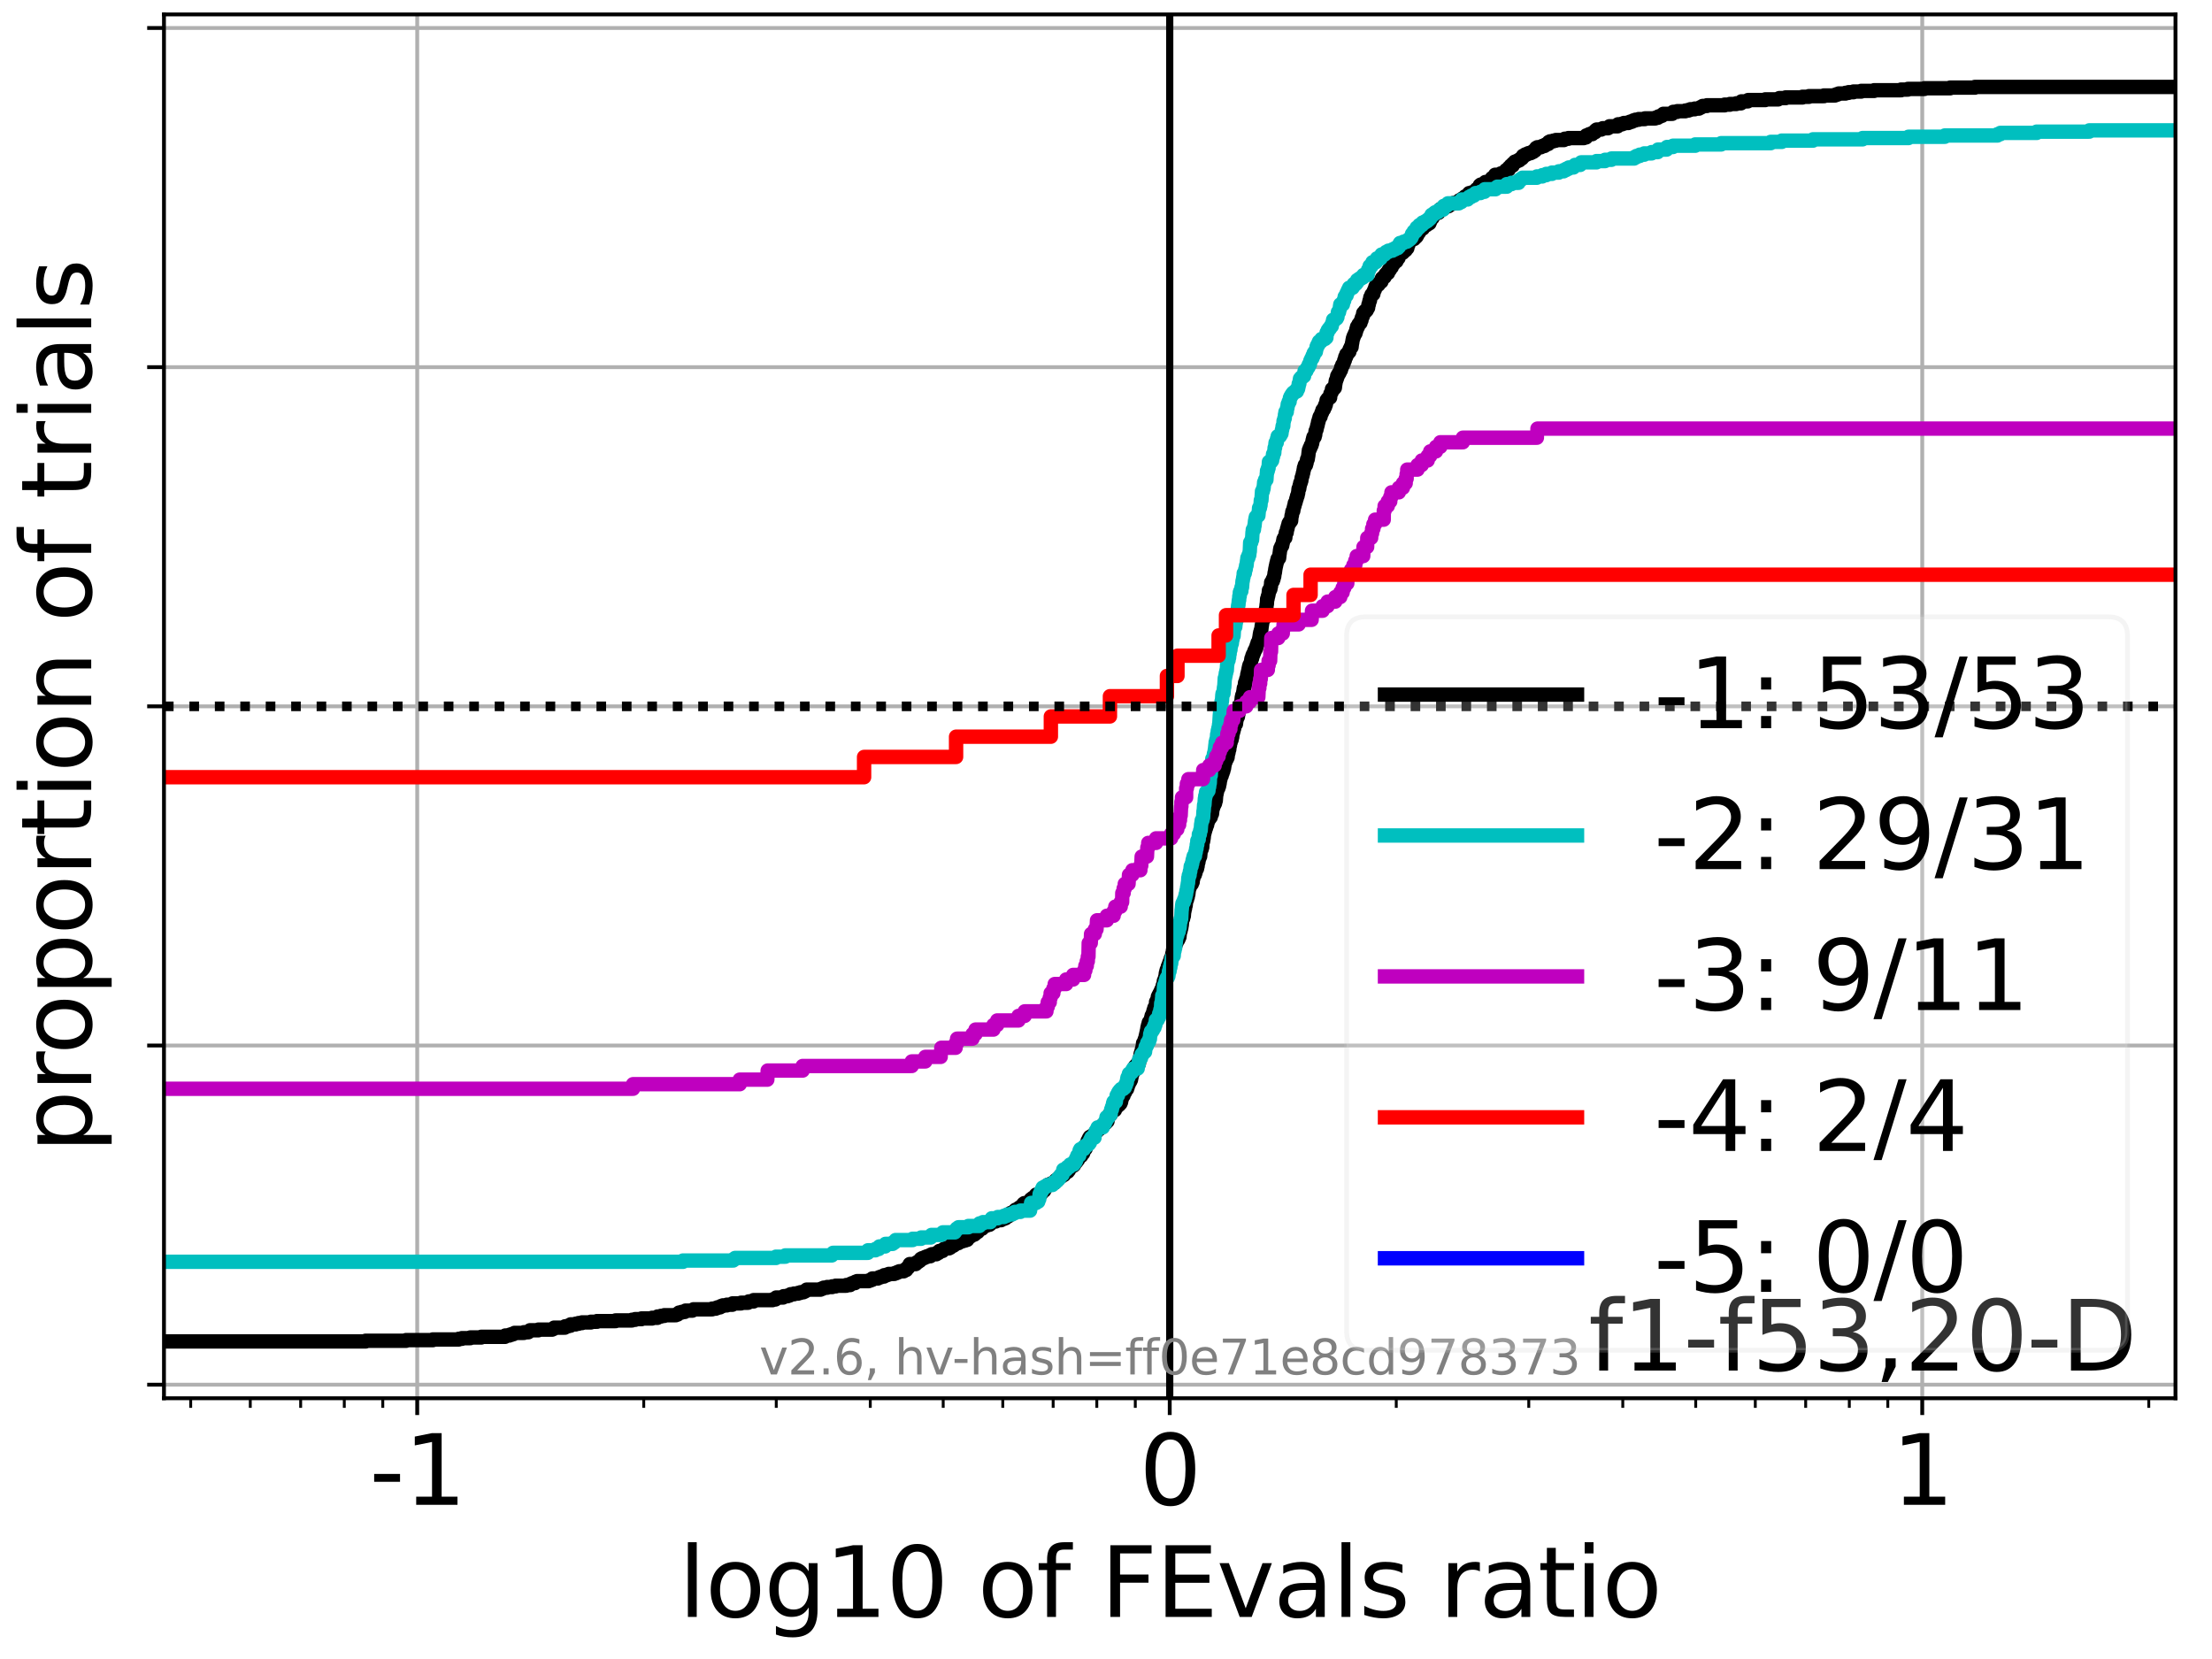 <?xml version="1.0" encoding="utf-8" standalone="no"?>
<!DOCTYPE svg PUBLIC "-//W3C//DTD SVG 1.1//EN"
  "http://www.w3.org/Graphics/SVG/1.1/DTD/svg11.dtd">
<svg xmlns:xlink="http://www.w3.org/1999/xlink" width="460.8pt" height="345.6pt" viewBox="0 0 460.8 345.6" xmlns="http://www.w3.org/2000/svg" version="1.1">
 <defs>
  <style type="text/css">*{stroke-linejoin: round; stroke-linecap: butt}</style>
 </defs>
 <g id="figure_1">
  <g id="patch_1">
   <path d="M 0 345.6 
L 460.8 345.6 
L 460.8 0 
L 0 0 
z
" style="fill: #ffffff"/>
  </g>
  <g id="axes_1">
   <g id="patch_2">
    <path d="M 34.16 291.28 
L 453.192 291.28 
L 453.192 3 
L 34.16 3 
z
" style="fill: #ffffff"/>
   </g>
   <g id="matplotlib.axis_1">
    <g id="xtick_1">
     <g id="line2d_1">
      <path d="M 86.914 291.28 
L 86.914 3 
" clip-path="url(#p68daacc0c8)" style="fill: none; stroke: #b0b0b0; stroke-width: 0.8; stroke-linecap: square"/>
     </g>
     <g id="line2d_2">
      <defs>
       <path id="mc14389978b" d="M 0 0 
L 0 3.5 
" style="stroke: #000000; stroke-width: 0.8"/>
      </defs>
      <g>
       <use xlink:href="#mc14389978b" x="86.914" y="291.28" style="stroke: #000000; stroke-width: 0.8"/>
      </g>
     </g>
     <g id="text_1">
      <!-- -1 -->
      <g transform="translate(76.944 313.477) scale(0.2 -0.2)">
       <defs>
        <path id="DejaVuSans-2d" d="M 313 2009 
L 1997 2009 
L 1997 1497 
L 313 1497 
L 313 2009 
z
" transform="scale(0.016)"/>
        <path id="DejaVuSans-31" d="M 794 531 
L 1825 531 
L 1825 4091 
L 703 3866 
L 703 4441 
L 1819 4666 
L 2450 4666 
L 2450 531 
L 3481 531 
L 3481 0 
L 794 0 
L 794 531 
z
" transform="scale(0.016)"/>
       </defs>
       <use xlink:href="#DejaVuSans-2d"/>
       <use xlink:href="#DejaVuSans-31" x="36.084"/>
      </g>
     </g>
    </g>
    <g id="xtick_2">
     <g id="line2d_3">
      <path d="M 243.676 291.28 
L 243.676 3 
" clip-path="url(#p68daacc0c8)" style="fill: none; stroke: #b0b0b0; stroke-width: 0.8; stroke-linecap: square"/>
     </g>
     <g id="line2d_4">
      <g>
       <use xlink:href="#mc14389978b" x="243.676" y="291.28" style="stroke: #000000; stroke-width: 0.8"/>
      </g>
     </g>
     <g id="text_2">
      <!-- 0 -->
      <g transform="translate(237.314 313.477) scale(0.2 -0.2)">
       <defs>
        <path id="DejaVuSans-30" d="M 2034 4250 
Q 1547 4250 1301 3770 
Q 1056 3291 1056 2328 
Q 1056 1369 1301 889 
Q 1547 409 2034 409 
Q 2525 409 2770 889 
Q 3016 1369 3016 2328 
Q 3016 3291 2770 3770 
Q 2525 4250 2034 4250 
z
M 2034 4750 
Q 2819 4750 3233 4129 
Q 3647 3509 3647 2328 
Q 3647 1150 3233 529 
Q 2819 -91 2034 -91 
Q 1250 -91 836 529 
Q 422 1150 422 2328 
Q 422 3509 836 4129 
Q 1250 4750 2034 4750 
z
" transform="scale(0.016)"/>
       </defs>
       <use xlink:href="#DejaVuSans-30"/>
      </g>
     </g>
    </g>
    <g id="xtick_3">
     <g id="line2d_5">
      <path d="M 400.438 291.28 
L 400.438 3 
" clip-path="url(#p68daacc0c8)" style="fill: none; stroke: #b0b0b0; stroke-width: 0.8; stroke-linecap: square"/>
     </g>
     <g id="line2d_6">
      <g>
       <use xlink:href="#mc14389978b" x="400.438" y="291.28" style="stroke: #000000; stroke-width: 0.8"/>
      </g>
     </g>
     <g id="text_3">
      <!-- 1 -->
      <g transform="translate(394.075 313.477) scale(0.2 -0.2)">
       <use xlink:href="#DejaVuSans-31"/>
      </g>
     </g>
    </g>
    <g id="xtick_4">
     <g id="line2d_7">
      <defs>
       <path id="m858782499f" d="M 0 0 
L 0 2 
" style="stroke: #000000; stroke-width: 0.6"/>
      </defs>
      <g>
       <use xlink:href="#m858782499f" x="39.724" y="291.28" style="stroke: #000000; stroke-width: 0.6"/>
      </g>
     </g>
    </g>
    <g id="xtick_5">
     <g id="line2d_8">
      <g>
       <use xlink:href="#m858782499f" x="52.137" y="291.28" style="stroke: #000000; stroke-width: 0.6"/>
      </g>
     </g>
    </g>
    <g id="xtick_6">
     <g id="line2d_9">
      <g>
       <use xlink:href="#m858782499f" x="62.631" y="291.28" style="stroke: #000000; stroke-width: 0.6"/>
      </g>
     </g>
    </g>
    <g id="xtick_7">
     <g id="line2d_10">
      <g>
       <use xlink:href="#m858782499f" x="71.722" y="291.28" style="stroke: #000000; stroke-width: 0.6"/>
      </g>
     </g>
    </g>
    <g id="xtick_8">
     <g id="line2d_11">
      <g>
       <use xlink:href="#m858782499f" x="79.741" y="291.28" style="stroke: #000000; stroke-width: 0.6"/>
      </g>
     </g>
    </g>
    <g id="xtick_9">
     <g id="line2d_12">
      <g>
       <use xlink:href="#m858782499f" x="134.104" y="291.28" style="stroke: #000000; stroke-width: 0.6"/>
      </g>
     </g>
    </g>
    <g id="xtick_10">
     <g id="line2d_13">
      <g>
       <use xlink:href="#m858782499f" x="161.709" y="291.28" style="stroke: #000000; stroke-width: 0.6"/>
      </g>
     </g>
    </g>
    <g id="xtick_11">
     <g id="line2d_14">
      <g>
       <use xlink:href="#m858782499f" x="181.294" y="291.28" style="stroke: #000000; stroke-width: 0.6"/>
      </g>
     </g>
    </g>
    <g id="xtick_12">
     <g id="line2d_15">
      <g>
       <use xlink:href="#m858782499f" x="196.486" y="291.28" style="stroke: #000000; stroke-width: 0.6"/>
      </g>
     </g>
    </g>
    <g id="xtick_13">
     <g id="line2d_16">
      <g>
       <use xlink:href="#m858782499f" x="208.899" y="291.28" style="stroke: #000000; stroke-width: 0.6"/>
      </g>
     </g>
    </g>
    <g id="xtick_14">
     <g id="line2d_17">
      <g>
       <use xlink:href="#m858782499f" x="219.393" y="291.28" style="stroke: #000000; stroke-width: 0.6"/>
      </g>
     </g>
    </g>
    <g id="xtick_15">
     <g id="line2d_18">
      <g>
       <use xlink:href="#m858782499f" x="228.484" y="291.28" style="stroke: #000000; stroke-width: 0.6"/>
      </g>
     </g>
    </g>
    <g id="xtick_16">
     <g id="line2d_19">
      <g>
       <use xlink:href="#m858782499f" x="236.503" y="291.28" style="stroke: #000000; stroke-width: 0.6"/>
      </g>
     </g>
    </g>
    <g id="xtick_17">
     <g id="line2d_20">
      <g>
       <use xlink:href="#m858782499f" x="290.866" y="291.28" style="stroke: #000000; stroke-width: 0.6"/>
      </g>
     </g>
    </g>
    <g id="xtick_18">
     <g id="line2d_21">
      <g>
       <use xlink:href="#m858782499f" x="318.47" y="291.28" style="stroke: #000000; stroke-width: 0.6"/>
      </g>
     </g>
    </g>
    <g id="xtick_19">
     <g id="line2d_22">
      <g>
       <use xlink:href="#m858782499f" x="338.056" y="291.28" style="stroke: #000000; stroke-width: 0.6"/>
      </g>
     </g>
    </g>
    <g id="xtick_20">
     <g id="line2d_23">
      <g>
       <use xlink:href="#m858782499f" x="353.248" y="291.28" style="stroke: #000000; stroke-width: 0.6"/>
      </g>
     </g>
    </g>
    <g id="xtick_21">
     <g id="line2d_24">
      <g>
       <use xlink:href="#m858782499f" x="365.66" y="291.28" style="stroke: #000000; stroke-width: 0.6"/>
      </g>
     </g>
    </g>
    <g id="xtick_22">
     <g id="line2d_25">
      <g>
       <use xlink:href="#m858782499f" x="376.155" y="291.28" style="stroke: #000000; stroke-width: 0.6"/>
      </g>
     </g>
    </g>
    <g id="xtick_23">
     <g id="line2d_26">
      <g>
       <use xlink:href="#m858782499f" x="385.246" y="291.28" style="stroke: #000000; stroke-width: 0.6"/>
      </g>
     </g>
    </g>
    <g id="xtick_24">
     <g id="line2d_27">
      <g>
       <use xlink:href="#m858782499f" x="393.265" y="291.28" style="stroke: #000000; stroke-width: 0.6"/>
      </g>
     </g>
    </g>
    <g id="xtick_25">
     <g id="line2d_28">
      <g>
       <use xlink:href="#m858782499f" x="447.628" y="291.28" style="stroke: #000000; stroke-width: 0.6"/>
      </g>
     </g>
    </g>
    <g id="text_4">
     <!-- log10 of FEvals ratio -->
     <g transform="translate(141.371 336.833) scale(0.2 -0.2)">
      <defs>
       <path id="DejaVuSans-6c" d="M 603 4863 
L 1178 4863 
L 1178 0 
L 603 0 
L 603 4863 
z
" transform="scale(0.016)"/>
       <path id="DejaVuSans-6f" d="M 1959 3097 
Q 1497 3097 1228 2736 
Q 959 2375 959 1747 
Q 959 1119 1226 758 
Q 1494 397 1959 397 
Q 2419 397 2687 759 
Q 2956 1122 2956 1747 
Q 2956 2369 2687 2733 
Q 2419 3097 1959 3097 
z
M 1959 3584 
Q 2709 3584 3137 3096 
Q 3566 2609 3566 1747 
Q 3566 888 3137 398 
Q 2709 -91 1959 -91 
Q 1206 -91 779 398 
Q 353 888 353 1747 
Q 353 2609 779 3096 
Q 1206 3584 1959 3584 
z
" transform="scale(0.016)"/>
       <path id="DejaVuSans-67" d="M 2906 1791 
Q 2906 2416 2648 2759 
Q 2391 3103 1925 3103 
Q 1463 3103 1205 2759 
Q 947 2416 947 1791 
Q 947 1169 1205 825 
Q 1463 481 1925 481 
Q 2391 481 2648 825 
Q 2906 1169 2906 1791 
z
M 3481 434 
Q 3481 -459 3084 -895 
Q 2688 -1331 1869 -1331 
Q 1566 -1331 1297 -1286 
Q 1028 -1241 775 -1147 
L 775 -588 
Q 1028 -725 1275 -790 
Q 1522 -856 1778 -856 
Q 2344 -856 2625 -561 
Q 2906 -266 2906 331 
L 2906 616 
Q 2728 306 2450 153 
Q 2172 0 1784 0 
Q 1141 0 747 490 
Q 353 981 353 1791 
Q 353 2603 747 3093 
Q 1141 3584 1784 3584 
Q 2172 3584 2450 3431 
Q 2728 3278 2906 2969 
L 2906 3500 
L 3481 3500 
L 3481 434 
z
" transform="scale(0.016)"/>
       <path id="DejaVuSans-20" transform="scale(0.016)"/>
       <path id="DejaVuSans-66" d="M 2375 4863 
L 2375 4384 
L 1825 4384 
Q 1516 4384 1395 4259 
Q 1275 4134 1275 3809 
L 1275 3500 
L 2222 3500 
L 2222 3053 
L 1275 3053 
L 1275 0 
L 697 0 
L 697 3053 
L 147 3053 
L 147 3500 
L 697 3500 
L 697 3744 
Q 697 4328 969 4595 
Q 1241 4863 1831 4863 
L 2375 4863 
z
" transform="scale(0.016)"/>
       <path id="DejaVuSans-46" d="M 628 4666 
L 3309 4666 
L 3309 4134 
L 1259 4134 
L 1259 2759 
L 3109 2759 
L 3109 2228 
L 1259 2228 
L 1259 0 
L 628 0 
L 628 4666 
z
" transform="scale(0.016)"/>
       <path id="DejaVuSans-45" d="M 628 4666 
L 3578 4666 
L 3578 4134 
L 1259 4134 
L 1259 2753 
L 3481 2753 
L 3481 2222 
L 1259 2222 
L 1259 531 
L 3634 531 
L 3634 0 
L 628 0 
L 628 4666 
z
" transform="scale(0.016)"/>
       <path id="DejaVuSans-76" d="M 191 3500 
L 800 3500 
L 1894 563 
L 2988 3500 
L 3597 3500 
L 2284 0 
L 1503 0 
L 191 3500 
z
" transform="scale(0.016)"/>
       <path id="DejaVuSans-61" d="M 2194 1759 
Q 1497 1759 1228 1600 
Q 959 1441 959 1056 
Q 959 750 1161 570 
Q 1363 391 1709 391 
Q 2188 391 2477 730 
Q 2766 1069 2766 1631 
L 2766 1759 
L 2194 1759 
z
M 3341 1997 
L 3341 0 
L 2766 0 
L 2766 531 
Q 2569 213 2275 61 
Q 1981 -91 1556 -91 
Q 1019 -91 701 211 
Q 384 513 384 1019 
Q 384 1609 779 1909 
Q 1175 2209 1959 2209 
L 2766 2209 
L 2766 2266 
Q 2766 2663 2505 2880 
Q 2244 3097 1772 3097 
Q 1472 3097 1187 3025 
Q 903 2953 641 2809 
L 641 3341 
Q 956 3463 1253 3523 
Q 1550 3584 1831 3584 
Q 2591 3584 2966 3190 
Q 3341 2797 3341 1997 
z
" transform="scale(0.016)"/>
       <path id="DejaVuSans-73" d="M 2834 3397 
L 2834 2853 
Q 2591 2978 2328 3040 
Q 2066 3103 1784 3103 
Q 1356 3103 1142 2972 
Q 928 2841 928 2578 
Q 928 2378 1081 2264 
Q 1234 2150 1697 2047 
L 1894 2003 
Q 2506 1872 2764 1633 
Q 3022 1394 3022 966 
Q 3022 478 2636 193 
Q 2250 -91 1575 -91 
Q 1294 -91 989 -36 
Q 684 19 347 128 
L 347 722 
Q 666 556 975 473 
Q 1284 391 1588 391 
Q 1994 391 2212 530 
Q 2431 669 2431 922 
Q 2431 1156 2273 1281 
Q 2116 1406 1581 1522 
L 1381 1569 
Q 847 1681 609 1914 
Q 372 2147 372 2553 
Q 372 3047 722 3315 
Q 1072 3584 1716 3584 
Q 2034 3584 2315 3537 
Q 2597 3491 2834 3397 
z
" transform="scale(0.016)"/>
       <path id="DejaVuSans-72" d="M 2631 2963 
Q 2534 3019 2420 3045 
Q 2306 3072 2169 3072 
Q 1681 3072 1420 2755 
Q 1159 2438 1159 1844 
L 1159 0 
L 581 0 
L 581 3500 
L 1159 3500 
L 1159 2956 
Q 1341 3275 1631 3429 
Q 1922 3584 2338 3584 
Q 2397 3584 2469 3576 
Q 2541 3569 2628 3553 
L 2631 2963 
z
" transform="scale(0.016)"/>
       <path id="DejaVuSans-74" d="M 1172 4494 
L 1172 3500 
L 2356 3500 
L 2356 3053 
L 1172 3053 
L 1172 1153 
Q 1172 725 1289 603 
Q 1406 481 1766 481 
L 2356 481 
L 2356 0 
L 1766 0 
Q 1100 0 847 248 
Q 594 497 594 1153 
L 594 3053 
L 172 3053 
L 172 3500 
L 594 3500 
L 594 4494 
L 1172 4494 
z
" transform="scale(0.016)"/>
       <path id="DejaVuSans-69" d="M 603 3500 
L 1178 3500 
L 1178 0 
L 603 0 
L 603 3500 
z
M 603 4863 
L 1178 4863 
L 1178 4134 
L 603 4134 
L 603 4863 
z
" transform="scale(0.016)"/>
      </defs>
      <use xlink:href="#DejaVuSans-6c"/>
      <use xlink:href="#DejaVuSans-6f" x="27.783"/>
      <use xlink:href="#DejaVuSans-67" x="88.965"/>
      <use xlink:href="#DejaVuSans-31" x="152.441"/>
      <use xlink:href="#DejaVuSans-30" x="216.064"/>
      <use xlink:href="#DejaVuSans-20" x="279.688"/>
      <use xlink:href="#DejaVuSans-6f" x="311.475"/>
      <use xlink:href="#DejaVuSans-66" x="372.656"/>
      <use xlink:href="#DejaVuSans-20" x="407.861"/>
      <use xlink:href="#DejaVuSans-46" x="439.648"/>
      <use xlink:href="#DejaVuSans-45" x="497.168"/>
      <use xlink:href="#DejaVuSans-76" x="560.352"/>
      <use xlink:href="#DejaVuSans-61" x="619.531"/>
      <use xlink:href="#DejaVuSans-6c" x="680.811"/>
      <use xlink:href="#DejaVuSans-73" x="708.594"/>
      <use xlink:href="#DejaVuSans-20" x="760.693"/>
      <use xlink:href="#DejaVuSans-72" x="792.48"/>
      <use xlink:href="#DejaVuSans-61" x="833.594"/>
      <use xlink:href="#DejaVuSans-74" x="894.873"/>
      <use xlink:href="#DejaVuSans-69" x="934.082"/>
      <use xlink:href="#DejaVuSans-6f" x="961.865"/>
     </g>
    </g>
   </g>
   <g id="matplotlib.axis_2">
    <g id="ytick_1">
     <g id="line2d_29">
      <path d="M 34.16 288.454 
L 453.192 288.454 
" clip-path="url(#p68daacc0c8)" style="fill: none; stroke: #b0b0b0; stroke-width: 0.8; stroke-linecap: square"/>
     </g>
     <g id="line2d_30">
      <defs>
       <path id="m7e7c269b12" d="M 0 0 
L -3.5 0 
" style="stroke: #000000; stroke-width: 0.8"/>
      </defs>
      <g>
       <use xlink:href="#m7e7c269b12" x="34.16" y="288.454" style="stroke: #000000; stroke-width: 0.8"/>
      </g>
     </g>
    </g>
    <g id="ytick_2">
     <g id="line2d_31">
      <path d="M 34.16 217.797 
L 453.192 217.797 
" clip-path="url(#p68daacc0c8)" style="fill: none; stroke: #b0b0b0; stroke-width: 0.8; stroke-linecap: square"/>
     </g>
     <g id="line2d_32">
      <g>
       <use xlink:href="#m7e7c269b12" x="34.16" y="217.797" style="stroke: #000000; stroke-width: 0.8"/>
      </g>
     </g>
    </g>
    <g id="ytick_3">
     <g id="line2d_33">
      <path d="M 34.16 147.14 
L 453.192 147.14 
" clip-path="url(#p68daacc0c8)" style="fill: none; stroke: #b0b0b0; stroke-width: 0.8; stroke-linecap: square"/>
     </g>
     <g id="line2d_34">
      <g>
       <use xlink:href="#m7e7c269b12" x="34.16" y="147.14" style="stroke: #000000; stroke-width: 0.8"/>
      </g>
     </g>
    </g>
    <g id="ytick_4">
     <g id="line2d_35">
      <path d="M 34.16 76.483 
L 453.192 76.483 
" clip-path="url(#p68daacc0c8)" style="fill: none; stroke: #b0b0b0; stroke-width: 0.8; stroke-linecap: square"/>
     </g>
     <g id="line2d_36">
      <g>
       <use xlink:href="#m7e7c269b12" x="34.16" y="76.483" style="stroke: #000000; stroke-width: 0.8"/>
      </g>
     </g>
    </g>
    <g id="ytick_5">
     <g id="line2d_37">
      <path d="M 34.16 5.826 
L 453.192 5.826 
" clip-path="url(#p68daacc0c8)" style="fill: none; stroke: #b0b0b0; stroke-width: 0.8; stroke-linecap: square"/>
     </g>
     <g id="line2d_38">
      <g>
       <use xlink:href="#m7e7c269b12" x="34.16" y="5.826" style="stroke: #000000; stroke-width: 0.8"/>
      </g>
     </g>
    </g>
    <g id="text_5">
     <!-- proportion of trials -->
     <g transform="translate(19.001 240.146) rotate(-90) scale(0.2 -0.2)">
      <defs>
       <path id="DejaVuSans-70" d="M 1159 525 
L 1159 -1331 
L 581 -1331 
L 581 3500 
L 1159 3500 
L 1159 2969 
Q 1341 3281 1617 3432 
Q 1894 3584 2278 3584 
Q 2916 3584 3314 3078 
Q 3713 2572 3713 1747 
Q 3713 922 3314 415 
Q 2916 -91 2278 -91 
Q 1894 -91 1617 61 
Q 1341 213 1159 525 
z
M 3116 1747 
Q 3116 2381 2855 2742 
Q 2594 3103 2138 3103 
Q 1681 3103 1420 2742 
Q 1159 2381 1159 1747 
Q 1159 1113 1420 752 
Q 1681 391 2138 391 
Q 2594 391 2855 752 
Q 3116 1113 3116 1747 
z
" transform="scale(0.016)"/>
       <path id="DejaVuSans-6e" d="M 3513 2113 
L 3513 0 
L 2938 0 
L 2938 2094 
Q 2938 2591 2744 2837 
Q 2550 3084 2163 3084 
Q 1697 3084 1428 2787 
Q 1159 2491 1159 1978 
L 1159 0 
L 581 0 
L 581 3500 
L 1159 3500 
L 1159 2956 
Q 1366 3272 1645 3428 
Q 1925 3584 2291 3584 
Q 2894 3584 3203 3211 
Q 3513 2838 3513 2113 
z
" transform="scale(0.016)"/>
      </defs>
      <use xlink:href="#DejaVuSans-70"/>
      <use xlink:href="#DejaVuSans-72" x="63.477"/>
      <use xlink:href="#DejaVuSans-6f" x="102.34"/>
      <use xlink:href="#DejaVuSans-70" x="163.521"/>
      <use xlink:href="#DejaVuSans-6f" x="226.998"/>
      <use xlink:href="#DejaVuSans-72" x="288.18"/>
      <use xlink:href="#DejaVuSans-74" x="329.293"/>
      <use xlink:href="#DejaVuSans-69" x="368.502"/>
      <use xlink:href="#DejaVuSans-6f" x="396.285"/>
      <use xlink:href="#DejaVuSans-6e" x="457.467"/>
      <use xlink:href="#DejaVuSans-20" x="520.846"/>
      <use xlink:href="#DejaVuSans-6f" x="552.633"/>
      <use xlink:href="#DejaVuSans-66" x="613.814"/>
      <use xlink:href="#DejaVuSans-20" x="649.02"/>
      <use xlink:href="#DejaVuSans-74" x="680.807"/>
      <use xlink:href="#DejaVuSans-72" x="720.016"/>
      <use xlink:href="#DejaVuSans-69" x="761.129"/>
      <use xlink:href="#DejaVuSans-61" x="788.912"/>
      <use xlink:href="#DejaVuSans-6c" x="850.191"/>
      <use xlink:href="#DejaVuSans-73" x="877.975"/>
     </g>
    </g>
   </g>
   <g id="line2d_39">
    <path d="M 34.16 279.442 
L 76.17 279.442 
L 76.17 279.306 
L 84.586 279.306 
L 84.586 279.169 
L 90.177 279.169 
L 90.177 279.033 
L 95.564 279.033 
L 95.564 278.896 
L 96.231 278.896 
L 96.231 278.76 
L 97.958 278.76 
L 97.958 278.623 
L 100.237 278.623 
L 100.237 278.487 
L 105.185 278.487 
L 105.259 278.214 
L 106.088 278.214 
L 106.088 278.077 
L 106.504 278.077 
L 106.504 277.941 
L 106.934 277.941 
L 106.934 277.804 
L 107.19 277.804 
L 107.19 277.667 
L 109.132 277.667 
L 109.132 277.531 
L 110.059 277.531 
L 110.059 277.394 
L 110.215 277.394 
L 110.215 277.258 
L 110.404 277.258 
L 110.404 277.121 
L 112.147 277.121 
L 112.147 276.985 
L 115.007 276.985 
L 115.007 276.848 
L 115.321 276.848 
L 115.321 276.712 
L 115.437 276.712 
L 115.437 276.575 
L 117.656 276.575 
L 117.7 276.302 
L 118.307 276.302 
L 118.307 276.166 
L 118.838 276.166 
L 118.879 275.893 
L 119.924 275.893 
L 119.924 275.756 
L 120.525 275.756 
L 120.525 275.619 
L 121.242 275.619 
L 121.242 275.483 
L 123.087 275.483 
L 123.087 275.346 
L 124.365 275.346 
L 124.365 275.21 
L 128.23 275.21 
L 128.23 275.073 
L 131.639 275.073 
L 131.639 274.937 
L 132.317 274.937 
L 132.317 274.8 
L 133.617 274.8 
L 133.617 274.664 
L 135.823 274.664 
L 135.823 274.527 
L 136.956 274.527 
L 136.985 274.254 
L 137.704 274.254 
L 137.704 274.118 
L 138.397 274.118 
L 138.397 273.981 
L 140.783 273.981 
L 140.783 273.844 
L 141.155 273.844 
L 141.155 273.708 
L 141.294 273.708 
L 141.294 273.571 
L 141.455 273.571 
L 141.455 273.435 
L 141.975 273.435 
L 141.975 273.298 
L 142.653 273.298 
L 142.653 273.162 
L 142.801 273.162 
L 142.801 273.025 
L 144.227 273.025 
L 144.227 272.889 
L 144.475 272.889 
L 144.475 272.752 
L 148.338 272.752 
L 148.338 272.616 
L 149.1 272.616 
L 149.1 272.479 
L 149.472 272.479 
L 149.472 272.343 
L 150 272.343 
L 150 272.206 
L 150.205 272.206 
L 150.205 272.07 
L 150.588 272.07 
L 150.588 271.933 
L 151.418 271.933 
L 151.418 271.796 
L 152.558 271.796 
L 152.609 271.523 
L 154.359 271.523 
L 154.359 271.387 
L 155.816 271.387 
L 155.816 271.25 
L 155.975 271.25 
L 155.975 271.114 
L 156.983 271.114 
L 156.983 270.841 
L 160.921 270.841 
L 160.921 270.704 
L 161.537 270.704 
L 161.612 270.431 
L 161.703 270.431 
L 161.703 270.295 
L 163.121 270.295 
L 163.121 270.158 
L 163.242 270.158 
L 163.242 270.022 
L 164.069 270.022 
L 164.069 269.885 
L 164.481 269.885 
L 164.481 269.748 
L 164.695 269.748 
L 164.695 269.612 
L 165.413 269.612 
L 165.413 269.475 
L 166.253 269.475 
L 166.253 269.339 
L 166.738 269.339 
L 166.738 269.202 
L 167.355 269.202 
L 167.355 269.066 
L 167.651 269.066 
L 167.651 268.929 
L 167.892 268.929 
L 167.892 268.793 
L 168.034 268.793 
L 168.034 268.656 
L 170.916 268.656 
L 170.916 268.52 
L 171.261 268.52 
L 171.261 268.383 
L 171.589 268.383 
L 171.589 268.247 
L 172.308 268.247 
L 172.308 268.11 
L 173.366 268.11 
L 173.366 267.973 
L 174.096 267.973 
L 174.096 267.837 
L 176.289 267.837 
L 176.289 267.7 
L 177.086 267.7 
L 177.086 267.564 
L 177.213 267.564 
L 177.213 267.427 
L 177.532 267.427 
L 177.532 267.291 
L 178.115 267.291 
L 178.187 267.018 
L 178.552 267.018 
L 178.552 266.881 
L 180.958 266.881 
L 180.958 266.745 
L 181.359 266.745 
L 181.359 266.608 
L 181.714 266.608 
L 181.723 266.335 
L 182.856 266.335 
L 182.856 266.199 
L 183.144 266.199 
L 183.144 266.062 
L 183.539 266.062 
L 183.539 265.925 
L 184.16 265.925 
L 184.187 265.652 
L 184.776 265.652 
L 184.776 265.516 
L 185.154 265.516 
L 185.154 265.379 
L 186.29 265.379 
L 186.29 265.243 
L 186.691 265.243 
L 186.691 265.106 
L 186.998 265.106 
L 186.998 264.97 
L 187.344 264.97 
L 187.344 264.833 
L 188.25 264.833 
L 188.25 264.697 
L 188.366 264.697 
L 188.366 264.56 
L 188.793 264.56 
L 188.811 264.287 
L 188.926 264.287 
L 188.926 264.15 
L 189.135 264.15 
L 189.195 263.877 
L 189.367 263.877 
L 189.456 263.468 
L 189.519 263.468 
L 189.519 263.331 
L 190.756 263.331 
L 190.806 263.058 
L 191.048 263.058 
L 191.048 262.922 
L 191.266 262.922 
L 191.266 262.785 
L 191.447 262.785 
L 191.447 262.649 
L 191.649 262.649 
L 191.649 262.512 
L 191.768 262.512 
L 191.828 262.239 
L 192.084 262.239 
L 192.084 262.102 
L 192.488 262.102 
L 192.488 261.966 
L 192.78 261.966 
L 192.78 261.829 
L 193.136 261.829 
L 193.136 261.693 
L 193.812 261.693 
L 193.819 261.42 
L 194.108 261.42 
L 194.108 261.283 
L 195.056 261.283 
L 195.099 261.01 
L 195.529 261.01 
L 195.552 260.737 
L 195.682 260.737 
L 195.682 260.601 
L 196.362 260.601 
L 196.434 260.328 
L 196.594 260.328 
L 196.594 260.191 
L 196.904 260.191 
L 196.904 260.054 
L 197.691 260.054 
L 197.691 259.918 
L 197.959 259.918 
L 198.024 259.508 
L 198.624 259.508 
L 198.624 259.372 
L 198.816 259.372 
L 198.816 259.235 
L 198.942 259.235 
L 198.942 259.099 
L 199.248 259.099 
L 199.248 258.962 
L 199.665 258.962 
L 199.665 258.826 
L 199.836 258.826 
L 199.836 258.689 
L 200.182 258.689 
L 200.182 258.553 
L 200.608 258.553 
L 200.608 258.416 
L 201.088 258.416 
L 201.088 258.279 
L 201.496 258.279 
L 201.57 257.87 
L 201.723 257.87 
L 201.832 257.597 
L 202.183 257.597 
L 202.229 257.324 
L 202.631 257.324 
L 202.631 257.187 
L 202.982 257.187 
L 202.982 257.051 
L 203.14 257.051 
L 203.14 256.914 
L 203.295 256.914 
L 203.391 256.641 
L 203.695 256.641 
L 203.752 256.368 
L 203.828 256.368 
L 203.905 256.095 
L 204.162 256.095 
L 204.162 255.958 
L 204.585 255.958 
L 204.637 255.685 
L 204.808 255.685 
L 204.808 255.549 
L 205.05 255.549 
L 205.05 255.412 
L 205.298 255.412 
L 205.298 255.276 
L 205.65 255.276 
L 205.65 255.139 
L 206.13 255.139 
L 206.13 255.003 
L 206.301 255.003 
L 206.4 254.73 
L 206.455 254.73 
L 206.476 254.457 
L 207.445 254.457 
L 207.445 254.32 
L 207.592 254.32 
L 207.592 254.183 
L 208.547 254.183 
L 208.595 253.91 
L 209.147 253.91 
L 209.147 253.774 
L 209.484 253.774 
L 209.539 253.364 
L 210.094 253.364 
L 210.157 253.091 
L 210.421 253.091 
L 210.528 252.818 
L 210.539 252.818 
L 210.539 252.682 
L 211.114 252.682 
L 211.15 252.408 
L 211.318 252.408 
L 211.415 252.135 
L 211.58 252.135 
L 211.58 251.999 
L 211.955 251.999 
L 211.955 251.862 
L 212.271 251.862 
L 212.291 251.589 
L 212.633 251.589 
L 212.701 251.316 
L 212.854 251.316 
L 212.854 251.18 
L 213.099 251.18 
L 213.206 250.77 
L 213.384 250.77 
L 213.384 250.634 
L 213.984 250.634 
L 213.984 250.497 
L 214.327 250.497 
L 214.401 250.224 
L 214.629 250.224 
L 214.679 249.951 
L 214.747 249.951 
L 214.747 249.814 
L 215.093 249.814 
L 215.106 249.541 
L 215.685 249.541 
L 215.733 248.995 
L 215.854 248.995 
L 215.854 248.859 
L 216.442 248.859 
L 216.442 248.722 
L 216.875 248.722 
L 216.975 248.312 
L 217.062 248.312 
L 217.062 248.176 
L 217.257 248.176 
L 217.257 248.039 
L 217.525 248.039 
L 217.549 247.63 
L 217.734 247.63 
L 217.767 247.22 
L 217.985 247.22 
L 217.985 247.084 
L 218.229 247.084 
L 218.33 246.811 
L 218.759 246.811 
L 218.759 246.674 
L 218.966 246.674 
L 218.966 246.537 
L 219.424 246.537 
L 219.424 246.401 
L 219.72 246.401 
L 219.781 246.128 
L 219.921 246.128 
L 219.927 245.855 
L 220.303 245.855 
L 220.303 245.718 
L 220.438 245.718 
L 220.536 245.445 
L 220.596 245.445 
L 220.596 245.309 
L 220.748 245.309 
L 220.748 245.172 
L 220.961 245.172 
L 220.961 245.036 
L 221.227 245.036 
L 221.227 244.899 
L 221.349 244.899 
L 221.349 244.763 
L 221.657 244.763 
L 221.717 244.353 
L 222.023 244.353 
L 222.032 244.08 
L 222.46 244.08 
L 222.568 243.807 
L 222.668 243.807 
L 222.775 243.124 
L 222.922 243.124 
L 222.922 242.988 
L 223.112 242.988 
L 223.112 242.851 
L 223.608 242.851 
L 223.608 242.714 
L 223.758 242.714 
L 223.849 242.305 
L 224 242.305 
L 224.011 242.032 
L 224.245 242.032 
L 224.314 241.622 
L 224.556 241.622 
L 224.662 241.076 
L 224.786 241.076 
L 224.786 240.94 
L 224.927 240.94 
L 224.927 240.803 
L 225.234 240.803 
L 225.341 240.257 
L 225.629 240.257 
L 225.732 239.847 
L 225.779 239.847 
L 225.874 239.301 
L 226.149 239.301 
L 226.257 238.618 
L 226.285 238.618 
L 226.342 238.345 
L 226.474 238.345 
L 226.579 237.663 
L 226.703 237.663 
L 226.733 237.39 
L 226.838 237.39 
L 226.853 237.117 
L 226.995 237.117 
L 227.021 236.843 
L 227.388 236.843 
L 227.481 236.57 
L 227.776 236.57 
L 227.776 236.434 
L 227.889 236.434 
L 227.889 236.297 
L 228.087 236.297 
L 228.172 235.888 
L 228.33 235.888 
L 228.429 235.615 
L 228.59 235.615 
L 228.672 235.342 
L 228.827 235.342 
L 228.827 235.205 
L 229.064 235.205 
L 229.12 234.932 
L 229.323 234.932 
L 229.323 234.795 
L 229.504 234.795 
L 229.504 234.659 
L 229.618 234.659 
L 229.679 234.386 
L 229.862 234.386 
L 229.862 234.249 
L 229.988 234.249 
L 229.988 234.113 
L 230.109 234.113 
L 230.109 233.976 
L 230.324 233.976 
L 230.324 233.84 
L 230.452 233.84 
L 230.467 233.567 
L 230.711 233.567 
L 230.803 233.021 
L 230.833 233.021 
L 230.925 232.611 
L 230.974 232.611 
L 231.04 232.338 
L 231.089 232.338 
L 231.089 232.201 
L 231.371 232.201 
L 231.475 231.792 
L 231.559 231.792 
L 231.596 231.519 
L 231.837 231.519 
L 231.837 231.382 
L 231.966 231.382 
L 231.966 231.246 
L 232.265 231.246 
L 232.35 230.563 
L 232.449 230.563 
L 232.449 230.426 
L 232.853 230.426 
L 232.92 230.153 
L 233.165 230.153 
L 233.27 229.88 
L 233.407 229.88 
L 233.453 229.607 
L 233.526 229.607 
L 233.632 229.061 
L 233.647 229.061 
L 233.724 228.651 
L 233.799 228.651 
L 233.88 228.242 
L 234.047 228.242 
L 234.151 227.696 
L 234.201 227.696 
L 234.201 227.559 
L 234.366 227.559 
L 234.384 227.15 
L 234.5 227.15 
L 234.5 227.013 
L 234.616 227.013 
L 234.616 226.876 
L 234.78 226.876 
L 234.87 226.467 
L 234.92 226.467 
L 234.944 226.057 
L 235.039 226.057 
L 235.086 225.784 
L 235.178 225.784 
L 235.256 225.375 
L 235.318 225.375 
L 235.318 225.238 
L 235.469 225.238 
L 235.554 224.965 
L 235.595 224.965 
L 235.69 224.419 
L 235.708 224.419 
L 235.811 223.873 
L 235.829 223.873 
L 235.889 223.463 
L 235.952 223.463 
L 235.952 223.327 
L 236.118 223.327 
L 236.227 222.644 
L 236.248 222.644 
L 236.248 222.507 
L 236.437 222.507 
L 236.47 222.098 
L 236.625 222.098 
L 236.625 221.961 
L 236.838 221.961 
L 236.841 221.688 
L 237.138 221.688 
L 237.138 221.552 
L 237.256 221.552 
L 237.362 220.869 
L 237.37 220.869 
L 237.474 220.323 
L 237.521 220.323 
L 237.622 219.504 
L 237.657 219.504 
L 237.751 219.094 
L 237.791 219.094 
L 237.897 218.548 
L 237.944 218.548 
L 238.031 218.002 
L 238.064 218.002 
L 238.121 217.319 
L 238.236 217.319 
L 238.342 216.909 
L 238.37 216.909 
L 238.477 216.5 
L 238.579 216.5 
L 238.677 215.817 
L 238.703 215.817 
L 238.806 215.271 
L 238.828 215.271 
L 238.928 214.725 
L 238.952 214.725 
L 239.047 214.042 
L 239.086 214.042 
L 239.144 213.633 
L 239.227 213.633 
L 239.293 213.086 
L 239.347 213.086 
L 239.347 212.95 
L 239.564 212.95 
L 239.649 212.54 
L 239.706 212.54 
L 239.81 211.994 
L 239.891 211.994 
L 239.913 211.585 
L 240.066 211.585 
L 240.162 211.038 
L 240.236 211.038 
L 240.306 210.492 
L 240.406 210.492 
L 240.478 209.946 
L 240.568 209.946 
L 240.642 209.673 
L 240.701 209.673 
L 240.809 209.127 
L 240.819 209.127 
L 240.83 208.717 
L 240.962 208.717 
L 241.03 208.308 
L 241.169 208.308 
L 241.208 207.625 
L 241.296 207.625 
L 241.334 207.352 
L 241.508 207.352 
L 241.551 206.942 
L 241.62 206.942 
L 241.697 206.669 
L 241.778 206.669 
L 241.873 206.26 
L 241.922 206.26 
L 242.009 205.987 
L 242.141 205.987 
L 242.225 205.304 
L 242.279 205.304 
L 242.389 204.894 
L 242.404 204.894 
L 242.456 204.348 
L 242.523 204.348 
L 242.573 204.075 
L 242.635 204.075 
L 242.74 203.529 
L 242.79 203.529 
L 242.874 202.71 
L 242.905 202.71 
L 242.98 202.3 
L 243.043 202.3 
L 243.054 202.027 
L 243.202 202.027 
L 243.287 201.344 
L 243.36 201.344 
L 243.456 200.935 
L 243.529 200.935 
L 243.604 200.525 
L 243.688 200.525 
L 243.718 200.252 
L 243.82 200.252 
L 243.881 199.706 
L 243.942 199.706 
L 244.043 199.433 
L 244.056 199.433 
L 244.16 199.023 
L 244.179 199.023 
L 244.229 198.614 
L 244.306 198.614 
L 244.361 197.931 
L 244.5 197.931 
L 244.609 197.521 
L 244.634 197.521 
L 244.662 197.112 
L 244.749 197.112 
L 244.754 196.839 
L 244.909 196.839 
L 245.008 196.293 
L 245.135 196.293 
L 245.15 196.02 
L 245.275 196.02 
L 245.311 195.746 
L 245.456 195.746 
L 245.464 195.473 
L 245.576 195.473 
L 245.647 195.2 
L 245.694 195.2 
L 245.798 194.245 
L 245.805 194.245 
L 245.844 193.972 
L 245.926 193.972 
L 246.013 193.425 
L 246.06 193.425 
L 246.167 192.743 
L 246.178 192.743 
L 246.262 191.787 
L 246.293 191.787 
L 246.335 191.377 
L 246.457 191.377 
L 246.512 190.831 
L 246.605 190.831 
L 246.678 189.875 
L 246.719 189.875 
L 246.816 189.329 
L 246.844 189.329 
L 246.94 188.647 
L 246.991 188.647 
L 247.092 187.691 
L 247.148 187.691 
L 247.256 187.418 
L 247.267 187.418 
L 247.311 186.872 
L 247.426 186.872 
L 247.462 186.326 
L 247.544 186.326 
L 247.655 185.37 
L 247.677 185.37 
L 247.734 184.96 
L 247.817 184.96 
L 247.909 184.551 
L 247.978 184.551 
L 248.061 184.278 
L 248.12 184.278 
L 248.12 184.141 
L 248.279 184.141 
L 248.364 183.731 
L 248.452 183.731 
L 248.482 183.049 
L 248.571 183.049 
L 248.665 182.229 
L 248.903 182.229 
L 248.974 181.82 
L 249.043 181.82 
L 249.099 181.274 
L 249.167 181.274 
L 249.178 181.001 
L 249.349 181.001 
L 249.435 180.455 
L 249.477 180.455 
L 249.549 179.635 
L 249.641 179.635 
L 249.75 178.816 
L 249.839 178.816 
L 249.92 178.407 
L 250.005 178.407 
L 250.115 177.314 
L 250.127 177.314 
L 250.188 176.905 
L 250.332 176.905 
L 250.427 176.495 
L 250.446 176.495 
L 250.513 175.266 
L 250.625 175.266 
L 250.735 174.584 
L 250.742 174.584 
L 250.833 173.628 
L 250.895 173.628 
L 251.004 173.082 
L 251.047 173.082 
L 251.14 172.536 
L 251.221 172.536 
L 251.314 172.126 
L 251.347 172.126 
L 251.354 171.853 
L 251.462 171.853 
L 251.552 171.17 
L 251.647 171.17 
L 251.698 170.761 
L 251.8 170.761 
L 251.827 170.487 
L 252.031 170.487 
L 252.11 170.214 
L 252.224 170.214 
L 252.29 169.532 
L 252.473 169.532 
L 252.582 168.576 
L 252.586 168.576 
L 252.629 168.303 
L 252.708 168.303 
L 252.795 167.893 
L 252.847 167.893 
L 252.868 167.62 
L 252.986 167.62 
L 253.023 167.347 
L 253.119 167.347 
L 253.19 166.801 
L 253.264 166.801 
L 253.357 165.572 
L 253.392 165.572 
L 253.498 165.026 
L 253.507 165.026 
L 253.589 164.48 
L 253.628 164.48 
L 253.65 164.207 
L 253.804 164.207 
L 253.858 163.797 
L 253.945 163.797 
L 254.038 163.251 
L 254.061 163.251 
L 254.169 162.432 
L 254.216 162.432 
L 254.309 161.886 
L 254.351 161.886 
L 254.368 161.613 
L 254.495 161.613 
L 254.6 161.067 
L 254.678 161.067 
L 254.72 160.657 
L 254.825 160.657 
L 254.921 160.111 
L 254.974 160.111 
L 255.076 159.428 
L 255.089 159.428 
L 255.197 158.745 
L 255.29 158.745 
L 255.38 158.336 
L 255.443 158.336 
L 255.542 158.063 
L 255.6 158.063 
L 255.643 157.79 
L 255.722 157.79 
L 255.831 156.834 
L 255.907 156.834 
L 256.007 156.151 
L 256.07 156.151 
L 256.154 155.332 
L 256.215 155.332 
L 256.285 154.649 
L 256.366 154.649 
L 256.475 154.103 
L 256.562 154.103 
L 256.657 153.557 
L 256.685 153.557 
L 256.76 152.738 
L 256.833 152.738 
L 256.871 152.328 
L 256.947 152.328 
L 257.036 151.782 
L 257.094 151.782 
L 257.189 150.963 
L 257.275 150.963 
L 257.275 150.826 
L 257.468 150.826 
L 257.563 150.007 
L 257.593 150.007 
L 257.633 149.598 
L 257.734 149.598 
L 257.738 149.325 
L 257.871 149.325 
L 257.968 148.642 
L 258.005 148.642 
L 258.079 148.096 
L 258.145 148.096 
L 258.219 147.413 
L 258.345 147.413 
L 258.441 146.594 
L 258.483 146.594 
L 258.566 146.184 
L 258.605 146.184 
L 258.694 145.229 
L 258.718 145.229 
L 258.788 144.819 
L 258.894 144.819 
L 258.993 144.136 
L 259.011 144.136 
L 259.119 143.317 
L 259.191 143.317 
L 259.292 142.907 
L 259.305 142.907 
L 259.37 142.225 
L 259.423 142.225 
L 259.534 141.815 
L 259.543 141.815 
L 259.632 141.406 
L 259.655 141.406 
L 259.761 141.132 
L 259.768 141.132 
L 259.848 140.45 
L 259.882 140.45 
L 259.982 139.904 
L 260.02 139.904 
L 260.123 139.221 
L 260.146 139.221 
L 260.213 138.811 
L 260.26 138.811 
L 260.293 138.538 
L 260.462 138.538 
L 260.494 138.129 
L 260.579 138.129 
L 260.676 137.309 
L 260.704 137.309 
L 260.704 137.173 
L 260.829 137.173 
L 260.886 136.627 
L 260.979 136.627 
L 260.991 136.354 
L 261.095 136.354 
L 261.194 135.944 
L 261.258 135.944 
L 261.344 135.535 
L 261.428 135.535 
L 261.496 135.261 
L 261.577 135.261 
L 261.612 134.988 
L 261.698 134.988 
L 261.798 134.442 
L 261.836 134.442 
L 261.914 134.169 
L 261.959 134.169 
L 261.978 133.896 
L 262.078 133.896 
L 262.146 133.623 
L 262.215 133.623 
L 262.326 132.94 
L 262.347 132.94 
L 262.455 132.121 
L 262.464 132.121 
L 262.536 131.712 
L 262.607 131.712 
L 262.653 131.302 
L 262.736 131.302 
L 262.845 130.346 
L 262.856 130.346 
L 262.961 129.664 
L 262.97 129.664 
L 263.021 129.117 
L 263.099 129.117 
L 263.099 128.981 
L 263.248 128.981 
L 263.248 128.844 
L 263.362 128.844 
L 263.468 127.889 
L 263.512 127.889 
L 263.616 127.479 
L 263.641 127.479 
L 263.735 126.796 
L 263.783 126.796 
L 263.877 125.841 
L 263.909 125.841 
L 263.973 124.748 
L 264.051 124.748 
L 264.127 124.202 
L 264.177 124.202 
L 264.286 123.656 
L 264.29 123.656 
L 264.351 122.973 
L 264.527 122.973 
L 264.567 122.7 
L 264.647 122.7 
L 264.707 122.154 
L 264.762 122.154 
L 264.806 121.335 
L 264.971 121.335 
L 264.981 121.062 
L 265.147 121.062 
L 265.163 120.652 
L 265.287 120.652 
L 265.395 120.106 
L 265.434 120.106 
L 265.534 119.287 
L 265.577 119.287 
L 265.682 118.468 
L 265.691 118.468 
L 265.794 117.922 
L 265.809 117.922 
L 265.91 117.375 
L 265.936 117.375 
L 266.047 116.829 
L 266.12 116.829 
L 266.153 116.42 
L 266.258 116.42 
L 266.258 116.283 
L 266.453 116.283 
L 266.562 115.327 
L 266.572 115.327 
L 266.673 114.508 
L 266.699 114.508 
L 266.722 114.235 
L 266.81 114.235 
L 266.905 113.825 
L 266.979 113.825 
L 266.979 113.689 
L 267.097 113.689 
L 267.201 113.143 
L 267.215 113.143 
L 267.323 112.597 
L 267.351 112.597 
L 267.37 112.324 
L 267.484 112.324 
L 267.506 112.051 
L 267.745 112.051 
L 267.847 111.095 
L 267.872 111.095 
L 267.872 110.958 
L 268.028 110.958 
L 268.126 110.139 
L 268.203 110.139 
L 268.286 109.593 
L 268.329 109.593 
L 268.439 109.047 
L 268.513 109.047 
L 268.593 108.774 
L 268.771 108.774 
L 268.822 108.501 
L 268.963 108.501 
L 269.06 107.408 
L 269.121 107.408 
L 269.222 106.589 
L 269.277 106.589 
L 269.277 106.453 
L 269.404 106.453 
L 269.506 105.77 
L 269.541 105.77 
L 269.604 105.36 
L 269.672 105.36 
L 269.725 104.814 
L 269.827 104.814 
L 269.937 104.405 
L 269.952 104.405 
L 270.062 103.858 
L 270.116 103.858 
L 270.21 103.312 
L 270.296 103.312 
L 270.394 102.766 
L 270.424 102.766 
L 270.524 101.81 
L 270.648 101.81 
L 270.745 101.128 
L 270.774 101.128 
L 270.877 100.582 
L 270.949 100.582 
L 271.046 100.172 
L 271.082 100.172 
L 271.171 99.489 
L 271.202 99.489 
L 271.306 99.08 
L 271.336 99.08 
L 271.428 98.534 
L 271.471 98.534 
L 271.577 97.851 
L 271.623 97.851 
L 271.641 97.441 
L 271.745 97.441 
L 271.811 96.895 
L 272.055 96.895 
L 272.068 96.486 
L 272.172 96.486 
L 272.274 95.803 
L 272.297 95.803 
L 272.297 95.666 
L 272.418 95.666 
L 272.52 94.984 
L 272.531 94.984 
L 272.637 94.028 
L 272.664 94.028 
L 272.676 93.755 
L 272.775 93.755 
L 272.831 93.345 
L 272.956 93.345 
L 273.063 92.936 
L 273.067 92.936 
L 273.067 92.799 
L 273.202 92.799 
L 273.291 92.389 
L 273.335 92.389 
L 273.445 91.707 
L 273.486 91.707 
L 273.544 91.297 
L 273.612 91.297 
L 273.625 91.024 
L 273.861 91.024 
L 273.918 90.615 
L 273.972 90.615 
L 274.061 89.795 
L 274.097 89.795 
L 274.178 89.522 
L 274.241 89.522 
L 274.34 88.976 
L 274.369 88.976 
L 274.435 88.566 
L 274.489 88.566 
L 274.587 87.884 
L 274.652 87.884 
L 274.755 87.338 
L 274.805 87.338 
L 274.872 86.928 
L 274.925 86.928 
L 274.925 86.792 
L 275.099 86.792 
L 275.207 86.245 
L 275.232 86.245 
L 275.295 85.972 
L 275.408 85.972 
L 275.496 85.426 
L 275.653 85.426 
L 275.653 85.29 
L 275.782 85.29 
L 275.887 84.88 
L 275.916 84.88 
L 275.916 84.744 
L 276.04 84.744 
L 276.074 84.334 
L 276.183 84.334 
L 276.285 83.788 
L 276.31 83.788 
L 276.354 83.378 
L 276.488 83.378 
L 276.547 83.105 
L 276.731 83.105 
L 276.794 82.832 
L 277.081 82.832 
L 277.152 82.013 
L 277.221 82.013 
L 277.332 81.74 
L 277.403 81.74 
L 277.478 81.057 
L 277.81 81.057 
L 277.81 80.921 
L 277.953 80.921 
L 277.953 80.784 
L 278.071 80.784 
L 278.169 79.965 
L 278.184 79.965 
L 278.283 79.282 
L 278.345 79.282 
L 278.448 78.873 
L 278.496 78.873 
L 278.569 78.326 
L 278.691 78.326 
L 278.714 78.053 
L 278.818 78.053 
L 278.872 77.78 
L 278.988 77.78 
L 279.074 77.507 
L 279.126 77.507 
L 279.235 77.098 
L 279.341 77.098 
L 279.391 76.551 
L 279.519 76.551 
L 279.622 76.005 
L 279.774 76.005 
L 279.883 75.596 
L 279.945 75.596 
L 280.034 75.05 
L 280.155 75.05 
L 280.239 74.367 
L 280.414 74.367 
L 280.468 73.821 
L 280.657 73.821 
L 280.751 73.548 
L 280.862 73.548 
L 280.924 73.275 
L 281.097 73.275 
L 281.169 72.728 
L 281.259 72.728 
L 281.362 72.319 
L 281.549 72.319 
L 281.646 71.5 
L 281.67 71.5 
L 281.777 70.817 
L 281.79 70.817 
L 281.865 70.407 
L 281.921 70.407 
L 282.012 69.998 
L 282.071 69.998 
L 282.151 69.725 
L 282.187 69.725 
L 282.259 69.452 
L 282.366 69.452 
L 282.45 69.042 
L 282.49 69.042 
L 282.586 68.496 
L 282.676 68.496 
L 282.695 68.086 
L 282.877 68.086 
L 282.88 67.813 
L 282.994 67.813 
L 283.013 67.54 
L 283.123 67.54 
L 283.227 67.267 
L 283.411 67.267 
L 283.52 66.721 
L 283.616 66.721 
L 283.699 66.175 
L 283.733 66.175 
L 283.829 65.902 
L 283.886 65.902 
L 283.988 65.219 
L 284.176 65.219 
L 284.176 65.082 
L 284.31 65.082 
L 284.32 64.809 
L 284.567 64.809 
L 284.567 64.673 
L 284.698 64.673 
L 284.734 64.4 
L 284.836 64.4 
L 284.922 64.127 
L 284.994 64.127 
L 285.077 63.444 
L 285.139 63.444 
L 285.241 62.898 
L 285.265 62.898 
L 285.301 62.625 
L 285.379 62.625 
L 285.465 61.942 
L 285.522 61.942 
L 285.632 61.669 
L 285.708 61.669 
L 285.708 61.396 
L 285.825 61.396 
L 285.825 61.259 
L 286.088 61.259 
L 286.142 60.713 
L 286.233 60.713 
L 286.324 60.304 
L 286.421 60.304 
L 286.512 59.758 
L 286.576 59.758 
L 286.576 59.621 
L 286.694 59.621 
L 286.717 59.348 
L 287.121 59.348 
L 287.121 59.211 
L 287.237 59.211 
L 287.28 58.938 
L 287.453 58.938 
L 287.559 58.665 
L 287.772 58.665 
L 287.878 57.983 
L 288.104 57.983 
L 288.176 57.71 
L 288.437 57.71 
L 288.505 57.437 
L 288.589 57.437 
L 288.614 57.163 
L 288.799 57.163 
L 288.859 56.89 
L 289.143 56.89 
L 289.184 56.481 
L 289.301 56.481 
L 289.32 56.208 
L 289.54 56.208 
L 289.597 55.935 
L 289.694 55.935 
L 289.794 55.662 
L 289.921 55.662 
L 290.012 55.252 
L 290.069 55.252 
L 290.099 54.979 
L 290.337 54.979 
L 290.438 54.569 
L 290.559 54.569 
L 290.559 54.433 
L 290.902 54.433 
L 290.992 54.16 
L 291.033 54.16 
L 291.126 53.75 
L 291.333 53.75 
L 291.414 53.34 
L 291.458 53.34 
L 291.458 53.204 
L 291.577 53.204 
L 291.631 52.794 
L 291.713 52.794 
L 291.713 52.658 
L 292.236 52.658 
L 292.236 52.521 
L 292.369 52.521 
L 292.43 52.248 
L 292.671 52.248 
L 292.671 52.112 
L 292.844 52.112 
L 292.915 51.839 
L 293.038 51.839 
L 293.038 51.702 
L 293.169 51.702 
L 293.227 51.019 
L 293.385 51.019 
L 293.435 50.337 
L 293.564 50.337 
L 293.564 50.2 
L 293.706 50.2 
L 293.706 50.064 
L 294.033 50.064 
L 294.033 49.927 
L 294.258 49.927 
L 294.258 49.791 
L 294.58 49.791 
L 294.681 49.517 
L 294.825 49.517 
L 294.825 49.381 
L 295.001 49.381 
L 295.001 49.244 
L 295.119 49.244 
L 295.164 48.971 
L 295.27 48.971 
L 295.368 48.698 
L 295.384 48.698 
L 295.403 48.425 
L 295.615 48.425 
L 295.707 48.016 
L 295.869 48.016 
L 295.914 47.743 
L 296.042 47.743 
L 296.042 47.606 
L 296.408 47.606 
L 296.452 47.196 
L 296.687 47.196 
L 296.768 46.923 
L 297.154 46.923 
L 297.243 46.65 
L 297.562 46.65 
L 297.562 46.514 
L 297.778 46.514 
L 297.789 46.241 
L 297.893 46.241 
L 297.992 45.694 
L 298.064 45.694 
L 298.145 45.421 
L 298.403 45.421 
L 298.448 45.148 
L 298.539 45.148 
L 298.647 44.602 
L 298.807 44.602 
L 298.807 44.466 
L 299.027 44.466 
L 299.027 44.329 
L 299.661 44.329 
L 299.699 44.056 
L 299.866 44.056 
L 299.949 43.646 
L 300.124 43.646 
L 300.124 43.51 
L 300.621 43.51 
L 300.621 43.373 
L 300.844 43.373 
L 300.889 43.1 
L 301.199 43.1 
L 301.199 42.964 
L 301.729 42.964 
L 301.729 42.827 
L 301.935 42.827 
L 301.957 42.554 
L 302.094 42.554 
L 302.094 42.418 
L 302.797 42.418 
L 302.797 42.281 
L 303.411 42.281 
L 303.411 42.145 
L 303.901 42.145 
L 303.999 41.735 
L 304.277 41.735 
L 304.277 41.598 
L 304.664 41.598 
L 304.682 41.325 
L 305.097 41.325 
L 305.123 41.052 
L 305.209 41.052 
L 305.209 40.916 
L 305.522 40.916 
L 305.522 40.779 
L 305.888 40.779 
L 305.888 40.643 
L 306.017 40.643 
L 306.037 40.233 
L 306.518 40.233 
L 306.518 40.097 
L 307.108 40.097 
L 307.108 39.96 
L 307.44 39.96 
L 307.482 39.687 
L 307.582 39.687 
L 307.591 39.414 
L 307.9 39.414 
L 307.9 39.277 
L 308.116 39.277 
L 308.186 38.868 
L 308.244 38.868 
L 308.275 38.595 
L 308.453 38.595 
L 308.453 38.458 
L 309.077 38.458 
L 309.137 38.185 
L 309.285 38.185 
L 309.285 38.049 
L 309.437 38.049 
L 309.437 37.912 
L 310.155 37.912 
L 310.155 37.775 
L 310.54 37.775 
L 310.546 37.502 
L 310.692 37.502 
L 310.792 37.093 
L 311.146 37.093 
L 311.183 36.82 
L 311.303 36.82 
L 311.303 36.683 
L 311.438 36.683 
L 311.463 36.41 
L 312.447 36.41 
L 312.447 36.274 
L 312.618 36.274 
L 312.618 36.137 
L 313.579 36.137 
L 313.645 35.591 
L 313.721 35.591 
L 313.721 35.454 
L 314.053 35.454 
L 314.053 35.318 
L 314.3 35.318 
L 314.328 34.908 
L 314.556 34.908 
L 314.556 34.772 
L 314.701 34.772 
L 314.71 34.499 
L 315.126 34.499 
L 315.143 34.089 
L 315.315 34.089 
L 315.315 33.952 
L 315.503 33.952 
L 315.56 33.679 
L 315.917 33.679 
L 315.917 33.543 
L 316.205 33.543 
L 316.205 33.406 
L 316.514 33.406 
L 316.623 33.133 
L 316.826 33.133 
L 316.826 32.997 
L 317.052 32.997 
L 317.052 32.86 
L 317.172 32.86 
L 317.268 32.451 
L 317.604 32.451 
L 317.604 32.314 
L 317.732 32.314 
L 317.732 32.178 
L 318.088 32.178 
L 318.088 32.041 
L 318.395 32.041 
L 318.395 31.904 
L 318.872 31.904 
L 318.872 31.768 
L 319.15 31.768 
L 319.15 31.631 
L 319.43 31.631 
L 319.525 31.358 
L 319.807 31.358 
L 319.888 31.085 
L 319.954 31.085 
L 320.014 30.812 
L 320.251 30.812 
L 320.251 30.676 
L 320.99 30.676 
L 320.99 30.539 
L 321.293 30.539 
L 321.293 30.403 
L 321.757 30.403 
L 321.757 30.266 
L 321.915 30.266 
L 321.915 30.13 
L 322.2 30.13 
L 322.2 29.993 
L 322.539 29.993 
L 322.638 29.583 
L 322.897 29.583 
L 322.897 29.447 
L 323.555 29.447 
L 323.555 29.31 
L 324.093 29.31 
L 324.093 29.174 
L 325.787 29.174 
L 325.787 29.037 
L 325.964 29.037 
L 325.964 28.901 
L 326.722 28.901 
L 326.722 28.764 
L 329.938 28.764 
L 329.938 28.628 
L 330.401 28.628 
L 330.446 28.218 
L 330.799 28.218 
L 330.799 28.081 
L 331.079 28.081 
L 331.079 27.945 
L 331.693 27.945 
L 331.743 27.672 
L 331.976 27.672 
L 331.976 27.535 
L 332.324 27.535 
L 332.417 27.126 
L 332.602 27.126 
L 332.602 26.989 
L 333.563 26.989 
L 333.563 26.853 
L 333.876 26.853 
L 333.876 26.716 
L 334.969 26.716 
L 334.969 26.58 
L 335.219 26.58 
L 335.292 26.307 
L 336.985 26.307 
L 337.069 25.897 
L 337.894 25.897 
L 337.894 25.76 
L 338.28 25.76 
L 338.28 25.624 
L 339.206 25.624 
L 339.206 25.487 
L 339.565 25.487 
L 339.565 25.351 
L 339.989 25.351 
L 339.989 25.214 
L 340.276 25.214 
L 340.276 25.078 
L 340.699 25.078 
L 340.699 24.941 
L 341.363 24.941 
L 341.363 24.805 
L 342.646 24.805 
L 342.646 24.668 
L 344.814 24.668 
L 344.814 24.532 
L 345.358 24.532 
L 345.358 24.395 
L 345.47 24.395 
L 345.47 24.259 
L 345.878 24.259 
L 345.878 24.122 
L 346.233 24.122 
L 346.233 23.985 
L 346.379 23.985 
L 346.379 23.849 
L 346.503 23.849 
L 346.503 23.712 
L 348.351 23.712 
L 348.351 23.576 
L 348.522 23.576 
L 348.556 23.303 
L 349.385 23.303 
L 349.385 23.166 
L 351.079 23.166 
L 351.079 23.03 
L 351.723 23.03 
L 351.723 22.893 
L 352.138 22.893 
L 352.138 22.757 
L 353.048 22.757 
L 353.048 22.62 
L 353.926 22.62 
L 353.926 22.484 
L 354.182 22.484 
L 354.182 22.347 
L 354.463 22.347 
L 354.463 22.21 
L 354.7 22.21 
L 354.7 22.074 
L 355.572 22.074 
L 355.572 21.937 
L 359.265 21.937 
L 359.265 21.801 
L 360.358 21.801 
L 360.358 21.664 
L 361.693 21.664 
L 361.693 21.528 
L 362.666 21.528 
L 362.71 21.255 
L 362.779 21.255 
L 362.779 21.118 
L 364.088 21.118 
L 364.167 20.845 
L 367.729 20.845 
L 367.729 20.709 
L 370.402 20.709 
L 370.402 20.572 
L 370.68 20.572 
L 370.68 20.436 
L 371.976 20.436 
L 371.976 20.299 
L 375.484 20.299 
L 375.484 20.162 
L 376.838 20.162 
L 376.838 20.026 
L 379.968 20.026 
L 379.968 19.889 
L 382.247 19.889 
L 382.247 19.753 
L 382.647 19.753 
L 382.647 19.616 
L 383.022 19.616 
L 383.022 19.48 
L 384.442 19.48 
L 384.442 19.343 
L 385.093 19.343 
L 385.093 19.207 
L 386.11 19.207 
L 386.11 19.07 
L 387.723 19.07 
L 387.723 18.934 
L 390.433 18.934 
L 390.433 18.797 
L 396.026 18.797 
L 396.026 18.661 
L 397.435 18.661 
L 397.435 18.524 
L 400.909 18.524 
L 400.909 18.387 
L 406.248 18.387 
L 406.248 18.251 
L 411.404 18.251 
L 411.404 18.114 
L 453.192 18.114 
L 453.192 18.114 
" clip-path="url(#p68daacc0c8)" style="fill: none; stroke: #000000; stroke-width: 3; stroke-linecap: square"/>
   </g>
   <g id="line2d_40">
    <path clip-path="url(#p68daacc0c8)" style="fill: none; stroke: #000000; stroke-width: 3; stroke-linecap: square"/>
   </g>
   <g id="line2d_41">
    <path d="M 34.16 262.857 
L 142.275 262.857 
L 142.275 262.591 
L 152.733 262.591 
L 152.733 262.324 
L 153.132 262.324 
L 153.132 262.057 
L 161.65 262.057 
L 161.65 261.791 
L 163.59 261.791 
L 163.59 261.524 
L 173.283 261.524 
L 173.283 261.257 
L 173.536 261.257 
L 173.536 260.991 
L 180.779 260.991 
L 180.815 260.458 
L 182.367 260.458 
L 182.367 260.191 
L 183.064 260.191 
L 183.064 259.924 
L 183.182 259.924 
L 183.182 259.658 
L 184.393 259.658 
L 184.465 259.124 
L 185.947 259.124 
L 185.947 258.858 
L 186.336 258.858 
L 186.336 258.591 
L 186.57 258.591 
L 186.57 258.325 
L 190.105 258.325 
L 190.105 258.058 
L 191.882 258.058 
L 191.882 257.791 
L 193.896 257.791 
L 193.896 257.525 
L 194.039 257.525 
L 194.039 257.258 
L 196.098 257.258 
L 196.098 256.991 
L 196.406 256.991 
L 196.406 256.725 
L 198.902 256.725 
L 198.902 256.458 
L 199.084 256.458 
L 199.084 256.192 
L 199.298 256.192 
L 199.298 255.925 
L 199.669 255.925 
L 199.669 255.658 
L 201.739 255.658 
L 201.739 255.392 
L 204.016 255.392 
L 204.052 254.858 
L 204.769 254.858 
L 204.769 254.592 
L 206.301 254.592 
L 206.301 254.325 
L 206.492 254.325 
L 206.598 253.792 
L 207.861 253.792 
L 207.861 253.525 
L 209.151 253.525 
L 209.151 253.259 
L 209.807 253.259 
L 209.807 252.992 
L 210.862 252.992 
L 210.862 252.725 
L 211.397 252.725 
L 211.397 252.459 
L 212.562 252.459 
L 212.562 252.192 
L 214.582 252.192 
L 214.619 251.659 
L 214.697 251.659 
L 214.791 250.592 
L 215.854 250.592 
L 215.854 250.326 
L 216.286 250.326 
L 216.324 249.792 
L 216.496 249.792 
L 216.571 248.726 
L 216.755 248.726 
L 216.798 248.193 
L 217.027 248.193 
L 217.078 247.659 
L 217.209 247.659 
L 217.209 247.393 
L 217.699 247.393 
L 217.699 247.126 
L 218.142 247.126 
L 218.142 246.859 
L 219.229 246.859 
L 219.229 246.593 
L 219.423 246.593 
L 219.423 246.326 
L 219.877 246.326 
L 219.877 246.06 
L 220.169 246.06 
L 220.169 245.793 
L 220.338 245.793 
L 220.338 245.526 
L 220.683 245.526 
L 220.683 245.26 
L 220.815 245.26 
L 220.815 244.993 
L 220.987 244.993 
L 220.987 244.726 
L 221.347 244.726 
L 221.453 243.927 
L 221.498 243.927 
L 221.498 243.66 
L 222.139 243.66 
L 222.139 243.393 
L 222.321 243.393 
L 222.321 243.127 
L 222.776 243.127 
L 222.776 242.86 
L 222.912 242.86 
L 222.912 242.593 
L 223.686 242.593 
L 223.702 242.06 
L 224.046 242.06 
L 224.046 241.794 
L 224.172 241.794 
L 224.195 241.26 
L 224.355 241.26 
L 224.428 240.727 
L 224.834 240.727 
L 224.902 239.66 
L 225.04 239.66 
L 225.04 239.394 
L 225.784 239.394 
L 225.806 238.861 
L 226.212 238.861 
L 226.212 238.594 
L 226.537 238.594 
L 226.537 238.327 
L 226.855 238.327 
L 226.855 238.061 
L 227.047 238.061 
L 227.075 237.527 
L 227.208 237.527 
L 227.208 237.261 
L 227.337 237.261 
L 227.337 236.994 
L 228.006 236.994 
L 228.024 236.194 
L 228.157 236.194 
L 228.235 235.661 
L 228.389 235.661 
L 228.389 235.394 
L 228.592 235.394 
L 228.66 234.861 
L 229.725 234.861 
L 229.729 234.328 
L 229.956 234.328 
L 229.956 234.061 
L 230.164 234.061 
L 230.261 233.528 
L 230.417 233.528 
L 230.5 232.728 
L 230.946 232.728 
L 230.946 232.461 
L 231.111 232.461 
L 231.111 232.195 
L 231.364 232.195 
L 231.472 231.128 
L 231.63 231.128 
L 231.655 230.595 
L 231.77 230.595 
L 231.878 229.795 
L 231.966 229.795 
L 231.966 229.529 
L 232.451 229.529 
L 232.542 228.729 
L 232.586 228.729 
L 232.618 228.195 
L 232.894 228.195 
L 232.901 227.662 
L 233.055 227.662 
L 233.055 227.396 
L 233.264 227.396 
L 233.264 227.129 
L 233.514 227.129 
L 233.514 226.862 
L 233.998 226.862 
L 233.998 226.596 
L 234.304 226.596 
L 234.375 226.062 
L 234.538 226.062 
L 234.634 225.529 
L 234.737 225.529 
L 234.817 224.729 
L 234.879 224.729 
L 234.879 224.463 
L 235.059 224.463 
L 235.118 223.929 
L 235.186 223.929 
L 235.186 223.663 
L 235.529 223.663 
L 235.529 223.396 
L 235.825 223.396 
L 235.892 222.863 
L 236.056 222.863 
L 236.056 222.596 
L 236.999 222.596 
L 237.069 221.796 
L 237.21 221.796 
L 237.28 220.73 
L 237.457 220.73 
L 237.457 220.463 
L 237.683 220.463 
L 237.771 219.93 
L 237.813 219.93 
L 237.813 219.663 
L 238.036 219.663 
L 238.036 219.397 
L 238.243 219.397 
L 238.243 219.13 
L 238.53 219.13 
L 238.614 218.33 
L 238.665 218.33 
L 238.665 218.063 
L 238.808 218.063 
L 238.808 217.797 
L 238.943 217.797 
L 238.984 217.264 
L 239.155 217.264 
L 239.155 216.997 
L 239.371 216.997 
L 239.418 216.464 
L 239.54 216.464 
L 239.611 215.397 
L 239.722 215.397 
L 239.761 214.864 
L 240.009 214.864 
L 240.009 214.597 
L 240.195 214.597 
L 240.302 214.064 
L 240.497 214.064 
L 240.525 213.531 
L 240.677 213.531 
L 240.788 212.464 
L 241.164 212.464 
L 241.229 211.931 
L 241.441 211.931 
L 241.485 211.131 
L 241.666 211.131 
L 241.72 210.331 
L 241.837 210.331 
L 241.901 208.998 
L 242.002 208.998 
L 242.084 207.932 
L 242.117 207.932 
L 242.117 207.398 
L 242.372 207.398 
L 242.481 205.532 
L 242.522 205.532 
L 242.522 205.265 
L 242.717 205.265 
L 242.794 204.465 
L 242.915 204.465 
L 242.952 203.932 
L 243.084 203.932 
L 243.084 203.665 
L 243.274 203.665 
L 243.274 203.399 
L 243.386 203.399 
L 243.495 202.599 
L 243.508 202.599 
L 243.508 202.332 
L 243.636 202.332 
L 243.692 201.532 
L 243.804 201.532 
L 243.874 200.733 
L 243.971 200.733 
L 244.08 199.666 
L 244.185 199.666 
L 244.185 199.399 
L 244.323 199.399 
L 244.323 199.133 
L 244.501 199.133 
L 244.584 198.066 
L 244.676 198.066 
L 244.68 197.533 
L 244.804 197.533 
L 244.857 196.466 
L 244.922 196.466 
L 245.022 195.4 
L 245.073 195.4 
L 245.092 194.867 
L 245.245 194.867 
L 245.252 194.333 
L 245.407 194.333 
L 245.407 194.067 
L 245.542 194.067 
L 245.652 193.267 
L 245.736 193.267 
L 245.843 191.934 
L 245.935 191.934 
L 245.958 191.401 
L 246.067 191.401 
L 246.159 189.534 
L 246.182 189.534 
L 246.274 188.468 
L 246.321 188.468 
L 246.321 188.201 
L 246.451 188.201 
L 246.451 187.934 
L 246.615 187.934 
L 246.667 187.401 
L 246.803 187.401 
L 246.87 186.868 
L 246.943 186.868 
L 246.987 186.335 
L 247.073 186.335 
L 247.165 185.535 
L 247.217 185.535 
L 247.315 184.735 
L 247.346 184.735 
L 247.453 183.935 
L 247.495 183.935 
L 247.553 182.868 
L 247.631 182.868 
L 247.656 182.335 
L 247.806 182.335 
L 247.87 181.535 
L 247.95 181.535 
L 248.052 180.469 
L 248.22 180.469 
L 248.267 179.935 
L 248.351 179.935 
L 248.453 179.136 
L 248.545 179.136 
L 248.599 178.602 
L 248.672 178.602 
L 248.672 178.336 
L 248.93 178.336 
L 249.01 177.536 
L 249.09 177.536 
L 249.187 176.736 
L 249.261 176.736 
L 249.314 175.936 
L 249.413 175.936 
L 249.424 175.136 
L 249.555 175.136 
L 249.555 174.869 
L 249.712 174.869 
L 249.751 173.803 
L 249.943 173.803 
L 250.018 173.003 
L 250.122 173.003 
L 250.223 171.67 
L 250.244 171.67 
L 250.354 170.87 
L 250.503 170.87 
L 250.575 170.337 
L 250.634 170.337 
L 250.706 169.004 
L 250.748 169.004 
L 250.837 167.67 
L 250.911 167.67 
L 251 166.337 
L 251.042 166.337 
L 251.079 165.804 
L 251.17 165.804 
L 251.241 165.004 
L 251.566 165.004 
L 251.566 164.738 
L 251.741 164.738 
L 251.798 163.938 
L 251.886 163.938 
L 251.971 163.138 
L 252.02 163.138 
L 252.084 161.538 
L 252.222 161.538 
L 252.318 159.672 
L 252.375 159.672 
L 252.481 158.605 
L 252.546 158.605 
L 252.546 158.072 
L 252.777 158.072 
L 252.883 157.005 
L 252.96 157.005 
L 253.066 156.205 
L 253.087 156.205 
L 253.193 155.139 
L 253.223 155.139 
L 253.244 154.606 
L 253.352 154.606 
L 253.381 154.072 
L 253.49 154.072 
L 253.549 153.006 
L 253.619 153.006 
L 253.69 152.206 
L 253.765 152.206 
L 253.811 151.673 
L 253.884 151.673 
L 253.959 150.873 
L 253.997 150.873 
L 254.107 149.006 
L 254.118 149.006 
L 254.17 148.207 
L 254.259 148.207 
L 254.361 147.14 
L 254.431 147.14 
L 254.477 146.073 
L 254.555 146.073 
L 254.641 144.74 
L 254.681 144.74 
L 254.681 144.474 
L 254.875 144.474 
L 254.984 143.141 
L 255.037 143.141 
L 255.142 141.274 
L 255.197 141.274 
L 255.288 140.741 
L 255.309 140.741 
L 255.363 140.208 
L 255.426 140.208 
L 255.489 139.674 
L 255.561 139.674 
L 255.638 138.341 
L 255.681 138.341 
L 255.784 137.541 
L 255.93 137.541 
L 255.948 137.008 
L 256.042 137.008 
L 256.095 136.208 
L 256.162 136.208 
L 256.168 135.408 
L 256.315 135.408 
L 256.386 134.608 
L 256.441 134.608 
L 256.463 134.075 
L 256.606 134.075 
L 256.694 133.275 
L 256.744 133.275 
L 256.854 132.475 
L 256.979 132.475 
L 257.06 131.142 
L 257.094 131.142 
L 257.192 130.609 
L 257.328 130.609 
L 257.407 129.809 
L 257.441 129.809 
L 257.45 129.276 
L 257.569 129.276 
L 257.627 128.476 
L 257.695 128.476 
L 257.784 127.143 
L 257.825 127.143 
L 257.929 126.076 
L 257.984 126.076 
L 258.073 125.01 
L 258.137 125.01 
L 258.171 124.21 
L 258.256 124.21 
L 258.28 123.41 
L 258.371 123.41 
L 258.371 123.143 
L 258.591 123.143 
L 258.628 122.343 
L 258.74 122.343 
L 258.843 121.01 
L 258.889 121.01 
L 258.999 120.21 
L 259.049 120.21 
L 259.092 119.411 
L 259.316 119.411 
L 259.408 118.611 
L 259.502 118.611 
L 259.585 117.811 
L 259.676 117.811 
L 259.787 116.744 
L 259.82 116.744 
L 259.855 116.211 
L 260.053 116.211 
L 260.083 115.678 
L 260.232 115.678 
L 260.326 114.878 
L 260.353 114.878 
L 260.435 113.011 
L 260.649 113.011 
L 260.701 112.478 
L 260.827 112.478 
L 260.921 110.878 
L 260.948 110.878 
L 260.983 110.345 
L 261.21 110.345 
L 261.295 109.545 
L 261.342 109.545 
L 261.45 108.479 
L 261.475 108.479 
L 261.55 107.945 
L 261.616 107.945 
L 261.616 107.679 
L 261.851 107.679 
L 261.851 107.412 
L 262.143 107.412 
L 262.244 106.346 
L 262.257 106.346 
L 262.289 105.812 
L 262.466 105.812 
L 262.521 105.279 
L 262.586 105.279 
L 262.653 104.213 
L 262.78 104.213 
L 262.885 102.613 
L 262.895 102.613 
L 262.895 102.346 
L 263.07 102.346 
L 263.121 101.813 
L 263.216 101.813 
L 263.327 100.746 
L 263.34 100.746 
L 263.34 100.48 
L 263.492 100.48 
L 263.544 99.947 
L 263.817 99.947 
L 263.904 98.613 
L 263.942 98.613 
L 263.942 98.08 
L 264.105 98.08 
L 264.132 97.547 
L 264.259 97.547 
L 264.346 96.214 
L 264.815 96.214 
L 264.815 95.947 
L 264.999 95.947 
L 265.109 95.147 
L 265.193 95.147 
L 265.195 94.614 
L 265.322 94.614 
L 265.322 94.347 
L 265.453 94.347 
L 265.528 93.281 
L 265.619 93.281 
L 265.726 92.214 
L 265.967 92.214 
L 266.027 91.414 
L 266.132 91.414 
L 266.17 90.881 
L 266.641 90.881 
L 266.641 90.615 
L 266.798 90.615 
L 266.798 90.348 
L 266.949 90.348 
L 267.044 89.548 
L 267.096 89.548 
L 267.196 88.748 
L 267.331 88.748 
L 267.392 87.682 
L 267.468 87.682 
L 267.551 87.148 
L 267.635 87.148 
L 267.689 86.348 
L 267.751 86.348 
L 267.784 85.815 
L 268.051 85.815 
L 268.119 85.015 
L 268.191 85.015 
L 268.256 84.215 
L 268.388 84.215 
L 268.458 83.682 
L 268.648 83.682 
L 268.713 82.882 
L 268.828 82.882 
L 268.828 82.616 
L 268.98 82.616 
L 268.98 82.349 
L 269.149 82.349 
L 269.149 82.082 
L 269.355 82.082 
L 269.355 81.816 
L 269.685 81.816 
L 269.685 81.549 
L 270.165 81.549 
L 270.177 81.016 
L 270.416 81.016 
L 270.503 80.483 
L 270.535 80.483 
L 270.55 79.949 
L 270.674 79.949 
L 270.768 79.149 
L 270.816 79.149 
L 270.816 78.883 
L 271.045 78.883 
L 271.045 78.616 
L 271.339 78.616 
L 271.339 78.35 
L 271.662 78.35 
L 271.77 77.283 
L 272.142 77.283 
L 272.233 76.75 
L 272.409 76.75 
L 272.409 76.483 
L 272.59 76.483 
L 272.643 75.95 
L 272.863 75.95 
L 272.968 75.15 
L 273.09 75.15 
L 273.09 74.883 
L 273.213 74.883 
L 273.213 74.617 
L 273.411 74.617 
L 273.45 74.083 
L 273.638 74.083 
L 273.672 73.55 
L 273.848 73.55 
L 273.848 73.284 
L 274.116 73.284 
L 274.176 72.75 
L 274.237 72.75 
L 274.273 72.217 
L 274.383 72.217 
L 274.383 71.95 
L 274.586 71.95 
L 274.651 71.417 
L 274.769 71.417 
L 274.769 71.151 
L 275.216 71.151 
L 275.282 70.617 
L 276.023 70.617 
L 276.023 70.351 
L 276.312 70.351 
L 276.357 69.284 
L 276.561 69.284 
L 276.616 68.751 
L 276.809 68.751 
L 276.809 68.484 
L 277.032 68.484 
L 277.032 68.218 
L 277.204 68.218 
L 277.204 67.951 
L 277.431 67.951 
L 277.489 67.418 
L 277.562 67.418 
L 277.661 66.884 
L 277.712 66.884 
L 277.712 66.618 
L 278.131 66.618 
L 278.131 66.351 
L 278.467 66.351 
L 278.467 66.085 
L 278.604 66.085 
L 278.713 65.018 
L 278.945 65.018 
L 279.006 64.485 
L 279.077 64.485 
L 279.163 63.685 
L 279.207 63.685 
L 279.207 63.418 
L 279.75 63.418 
L 279.772 62.885 
L 279.882 62.885 
L 279.882 62.618 
L 280.02 62.618 
L 280.127 61.819 
L 280.293 61.819 
L 280.293 61.552 
L 280.523 61.552 
L 280.542 61.019 
L 280.717 61.019 
L 280.791 60.485 
L 280.932 60.485 
L 280.932 60.219 
L 281.053 60.219 
L 281.053 59.952 
L 281.773 59.952 
L 281.773 59.685 
L 281.956 59.685 
L 282.019 59.152 
L 282.481 59.152 
L 282.481 58.886 
L 282.692 58.886 
L 282.714 58.352 
L 283.092 58.352 
L 283.092 58.086 
L 283.488 58.086 
L 283.488 57.819 
L 283.947 57.819 
L 284.025 57.286 
L 284.901 57.286 
L 284.992 56.219 
L 285.232 56.219 
L 285.323 55.419 
L 285.732 55.419 
L 285.732 55.153 
L 285.886 55.153 
L 285.906 54.62 
L 286.64 54.62 
L 286.745 54.086 
L 286.852 54.086 
L 286.852 53.82 
L 287.617 53.82 
L 287.617 53.553 
L 287.777 53.553 
L 287.793 53.02 
L 288.453 53.02 
L 288.453 52.753 
L 288.738 52.753 
L 288.738 52.486 
L 289.224 52.486 
L 289.224 52.22 
L 290.07 52.22 
L 290.07 51.953 
L 290.609 51.953 
L 290.609 51.687 
L 291.181 51.687 
L 291.181 51.42 
L 291.437 51.42 
L 291.484 50.887 
L 291.638 50.887 
L 291.638 50.62 
L 292.364 50.62 
L 292.364 50.353 
L 293.075 50.353 
L 293.075 50.087 
L 293.455 50.087 
L 293.455 49.82 
L 293.784 49.82 
L 293.784 49.554 
L 294.01 49.554 
L 294.01 49.287 
L 294.127 49.287 
L 294.143 48.754 
L 294.405 48.754 
L 294.501 48.22 
L 294.916 48.22 
L 294.916 47.954 
L 295.112 47.954 
L 295.112 47.421 
L 295.63 47.421 
L 295.669 46.887 
L 296.253 46.887 
L 296.345 46.354 
L 296.894 46.354 
L 296.894 46.087 
L 297.317 46.087 
L 297.317 45.821 
L 297.631 45.821 
L 297.631 45.554 
L 297.924 45.554 
L 297.924 45.287 
L 298.099 45.287 
L 298.099 45.021 
L 298.214 45.021 
L 298.214 44.754 
L 298.621 44.754 
L 298.621 44.488 
L 298.959 44.488 
L 298.959 44.221 
L 299.528 44.221 
L 299.528 43.954 
L 299.835 43.954 
L 299.835 43.688 
L 300.608 43.688 
L 300.608 43.421 
L 300.77 43.421 
L 300.77 42.888 
L 301.391 42.888 
L 301.391 42.621 
L 301.638 42.621 
L 301.638 42.355 
L 303.913 42.355 
L 303.913 42.088 
L 304.424 42.088 
L 304.505 41.555 
L 305.725 41.555 
L 305.725 41.288 
L 306.027 41.288 
L 306.027 41.021 
L 306.501 41.021 
L 306.501 40.755 
L 307.049 40.755 
L 307.049 40.488 
L 307.364 40.488 
L 307.364 40.222 
L 308.399 40.222 
L 308.399 39.955 
L 309.246 39.955 
L 309.292 39.422 
L 311.541 39.422 
L 311.541 39.155 
L 311.913 39.155 
L 311.913 38.888 
L 313.879 38.888 
L 313.879 38.355 
L 314.882 38.355 
L 314.882 38.088 
L 316.332 38.088 
L 316.39 37.555 
L 316.762 37.555 
L 316.762 37.289 
L 317.148 37.289 
L 317.148 37.022 
L 320.159 37.022 
L 320.159 36.755 
L 321.285 36.755 
L 321.285 36.489 
L 322.124 36.489 
L 322.124 36.222 
L 323.295 36.222 
L 323.295 35.955 
L 324.716 35.955 
L 324.716 35.689 
L 325.726 35.689 
L 325.726 35.422 
L 326.266 35.422 
L 326.266 35.156 
L 326.794 35.156 
L 326.794 34.889 
L 327.782 34.889 
L 327.782 34.622 
L 328.098 34.622 
L 328.098 34.356 
L 329.179 34.356 
L 329.179 34.089 
L 329.383 34.089 
L 329.383 33.822 
L 332.575 33.822 
L 332.575 33.556 
L 334.362 33.556 
L 334.362 33.289 
L 335.685 33.289 
L 335.685 33.023 
L 340.407 33.023 
L 340.407 32.756 
L 340.891 32.756 
L 340.891 32.489 
L 341.584 32.489 
L 341.584 32.223 
L 342.527 32.223 
L 342.527 31.956 
L 344.058 31.956 
L 344.058 31.689 
L 345.331 31.689 
L 345.397 31.156 
L 347.195 31.156 
L 347.263 30.623 
L 348.514 30.623 
L 348.514 30.356 
L 353.148 30.356 
L 353.148 30.09 
L 358.554 30.09 
L 358.554 29.823 
L 368.876 29.823 
L 368.876 29.556 
L 371.169 29.556 
L 371.169 29.29 
L 377.685 29.29 
L 377.685 29.023 
L 388.007 29.023 
L 388.007 28.756 
L 397.57 28.756 
L 397.57 28.49 
L 405.139 28.49 
L 405.139 28.223 
L 416.107 28.223 
L 416.107 27.957 
L 416.701 27.957 
L 416.701 27.69 
L 424.27 27.69 
L 424.27 27.423 
L 435.239 27.423 
L 435.239 27.157 
L 453.192 27.157 
L 453.192 27.157 
" clip-path="url(#p68daacc0c8)" style="fill: none; stroke: #00bfbf; stroke-width: 3; stroke-linecap: square"/>
   </g>
   <g id="line2d_42">
    <path clip-path="url(#p68daacc0c8)" style="fill: none; stroke: #00bfbf; stroke-width: 3; stroke-linecap: square"/>
   </g>
   <g id="line2d_43">
    <path d="M 34.16 226.807 
L 131.872 226.807 
L 131.872 225.858 
L 154.104 225.858 
L 154.104 224.91 
L 159.844 224.91 
L 159.924 223.013 
L 167.209 223.013 
L 167.209 222.065 
L 189.938 222.065 
L 189.938 221.116 
L 192.759 221.116 
L 192.759 220.168 
L 195.962 220.168 
L 195.962 219.219 
L 196.089 219.219 
L 196.089 218.271 
L 199.077 218.271 
L 199.077 217.323 
L 199.383 217.323 
L 199.383 216.374 
L 202.593 216.374 
L 202.593 215.426 
L 203.22 215.426 
L 203.22 214.477 
L 206.952 214.477 
L 206.952 213.529 
L 207.735 213.529 
L 207.735 212.581 
L 212.171 212.581 
L 212.171 211.632 
L 213.463 211.632 
L 213.463 210.684 
L 217.991 210.684 
L 217.991 209.735 
L 218.26 209.735 
L 218.26 208.787 
L 218.683 208.787 
L 218.683 207.839 
L 218.866 207.839 
L 218.866 206.89 
L 219.433 206.89 
L 219.433 205.942 
L 219.718 205.942 
L 219.718 204.993 
L 222.096 204.993 
L 222.096 204.045 
L 223.554 204.045 
L 223.554 203.096 
L 225.828 203.096 
L 225.828 202.148 
L 226.1 202.148 
L 226.1 201.2 
L 226.396 201.2 
L 226.396 200.251 
L 226.611 200.251 
L 226.611 199.303 
L 226.746 199.303 
L 226.799 196.458 
L 227.227 196.458 
L 227.286 194.561 
L 228.069 194.561 
L 228.069 193.612 
L 228.421 193.612 
L 228.531 191.715 
L 230.582 191.715 
L 230.582 190.767 
L 231.99 190.767 
L 231.99 189.819 
L 232.34 189.819 
L 232.34 188.87 
L 233.465 188.87 
L 233.465 187.922 
L 233.761 187.922 
L 233.798 186.025 
L 234.08 186.025 
L 234.08 185.077 
L 234.314 185.077 
L 234.314 184.128 
L 235.097 184.128 
L 235.194 182.231 
L 235.896 182.231 
L 235.896 181.283 
L 237.559 181.283 
L 237.559 180.334 
L 237.742 180.334 
L 237.831 178.438 
L 238.932 178.438 
L 239.017 176.541 
L 239.2 176.541 
L 239.2 175.592 
L 240.826 175.592 
L 240.826 174.644 
L 243.962 174.644 
L 243.962 173.696 
L 244.546 173.696 
L 244.546 172.747 
L 245.25 172.747 
L 245.25 171.799 
L 245.637 171.799 
L 245.637 170.85 
L 245.814 170.85 
L 245.814 169.902 
L 245.954 169.902 
L 246.045 168.005 
L 246.103 168.005 
L 246.103 167.057 
L 246.228 167.057 
L 246.228 166.108 
L 247.091 166.108 
L 247.096 164.211 
L 247.249 164.211 
L 247.249 163.263 
L 247.561 163.263 
L 247.561 162.315 
L 250.6 162.315 
L 250.654 160.418 
L 251.911 160.418 
L 251.911 159.469 
L 253.033 159.469 
L 253.033 158.521 
L 253.361 158.521 
L 253.361 157.573 
L 253.86 157.573 
L 253.86 156.624 
L 254.124 156.624 
L 254.124 155.676 
L 254.589 155.676 
L 254.589 154.727 
L 255.552 154.727 
L 255.552 153.779 
L 255.679 153.779 
L 255.679 152.83 
L 255.931 152.83 
L 255.931 151.882 
L 256.313 151.882 
L 256.313 150.934 
L 256.474 150.934 
L 256.474 149.985 
L 256.908 149.985 
L 257.015 148.088 
L 258.204 148.088 
L 258.204 147.14 
L 259.617 147.14 
L 259.617 146.192 
L 260.393 146.192 
L 260.393 145.243 
L 262.133 145.243 
L 262.219 143.346 
L 262.346 143.346 
L 262.346 142.398 
L 262.514 142.398 
L 262.514 141.45 
L 262.641 141.45 
L 262.699 139.553 
L 264.111 139.553 
L 264.111 138.604 
L 264.274 138.604 
L 264.274 137.656 
L 264.591 137.656 
L 264.65 135.759 
L 264.777 135.759 
L 264.83 132.914 
L 266.288 132.914 
L 266.288 131.965 
L 267.228 131.965 
L 267.228 131.017 
L 267.393 131.017 
L 267.393 130.069 
L 270.538 130.069 
L 270.538 129.12 
L 273.238 129.12 
L 273.316 127.223 
L 275.527 127.223 
L 275.527 126.275 
L 276.563 126.275 
L 276.563 125.326 
L 278.164 125.326 
L 278.164 124.378 
L 279.2 124.378 
L 279.2 123.43 
L 279.692 123.43 
L 279.692 122.481 
L 280.038 122.481 
L 280.038 121.533 
L 280.665 121.533 
L 280.665 120.584 
L 280.792 120.584 
L 280.792 119.636 
L 281.447 119.636 
L 281.447 118.688 
L 281.935 118.688 
L 281.935 117.739 
L 282.329 117.739 
L 282.329 116.791 
L 282.625 116.791 
L 282.625 115.842 
L 283.984 115.842 
L 284.04 113.946 
L 284.798 113.946 
L 284.832 112.049 
L 285.634 112.049 
L 285.634 111.1 
L 285.831 111.1 
L 285.831 110.152 
L 286.1 110.152 
L 286.1 109.203 
L 286.461 109.203 
L 286.461 108.255 
L 288.253 108.255 
L 288.271 106.358 
L 288.445 106.358 
L 288.445 105.41 
L 289.098 105.41 
L 289.098 104.461 
L 289.616 104.461 
L 289.616 103.513 
L 289.863 103.513 
L 289.863 102.565 
L 291.405 102.565 
L 291.405 101.616 
L 292.254 101.616 
L 292.254 100.668 
L 292.83 100.668 
L 292.83 99.719 
L 293.027 99.719 
L 293.027 98.771 
L 293.154 98.771 
L 293.154 97.822 
L 295.301 97.822 
L 295.301 96.874 
L 296.182 96.874 
L 296.182 95.926 
L 297.411 95.926 
L 297.411 94.977 
L 297.938 94.977 
L 297.938 94.029 
L 299.148 94.029 
L 299.148 93.08 
L 300.049 93.08 
L 300.049 92.132 
L 304.736 92.132 
L 304.736 91.184 
L 320.158 91.184 
L 320.158 90.235 
L 320.285 90.235 
L 320.285 89.287 
L 453.192 89.287 
L 453.192 89.287 
" clip-path="url(#p68daacc0c8)" style="fill: none; stroke: #bf00bf; stroke-width: 3; stroke-linecap: square"/>
   </g>
   <g id="line2d_44">
    <path clip-path="url(#p68daacc0c8)" style="fill: none; stroke: #bf00bf; stroke-width: 3; stroke-linecap: square"/>
   </g>
   <g id="line2d_45">
    <path d="M 34.16 161.904 
L 180.005 161.904 
L 180.005 157.686 
L 199.168 157.686 
L 199.168 153.467 
L 218.914 153.467 
L 218.914 149.249 
L 231.219 149.249 
L 231.219 145.031 
L 243.093 145.031 
L 243.093 140.813 
L 245.286 140.813 
L 245.286 136.594 
L 253.858 136.594 
L 253.858 132.376 
L 255.399 132.376 
L 255.399 128.158 
L 269.466 128.158 
L 269.466 123.939 
L 273.021 123.939 
L 273.021 119.721 
L 453.192 119.721 
" clip-path="url(#p68daacc0c8)" style="fill: none; stroke: #ff0000; stroke-width: 3; stroke-linecap: square"/>
   </g>
   <g id="line2d_46">
    <path clip-path="url(#p68daacc0c8)" style="fill: none; stroke: #ff0000; stroke-width: 3; stroke-linecap: square"/>
   </g>
   <g id="line2d_47"/>
   <g id="line2d_48">
    <path d="M 243.676 291.28 
L 243.676 3 
" clip-path="url(#p68daacc0c8)" style="fill: none; stroke: #000000; stroke-width: 1.5; stroke-linecap: square"/>
   </g>
   <g id="line2d_49">
    <path d="M 34.16 147.14 
L 453.192 147.14 
" clip-path="url(#p68daacc0c8)" style="fill: none; stroke-dasharray: 2,3.3; stroke-dashoffset: 0; stroke: #000000; stroke-width: 2"/>
   </g>
   <g id="patch_3">
    <path d="M 34.16 291.28 
L 34.16 3 
" style="fill: none; stroke: #000000; stroke-width: 0.8; stroke-linejoin: miter; stroke-linecap: square"/>
   </g>
   <g id="patch_4">
    <path d="M 453.192 291.28 
L 453.192 3 
" style="fill: none; stroke: #000000; stroke-width: 0.8; stroke-linejoin: miter; stroke-linecap: square"/>
   </g>
   <g id="patch_5">
    <path d="M 34.16 291.28 
L 453.192 291.28 
" style="fill: none; stroke: #000000; stroke-width: 0.8; stroke-linejoin: miter; stroke-linecap: square"/>
   </g>
   <g id="patch_6">
    <path d="M 34.16 3 
L 453.192 3 
" style="fill: none; stroke: #000000; stroke-width: 0.8; stroke-linejoin: miter; stroke-linecap: square"/>
   </g>
   <g id="text_6">
    <!-- f1-f53,20-D -->
    <g transform="translate(330.918 285.514) scale(0.2 -0.2)">
     <defs>
      <path id="DejaVuSans-35" d="M 691 4666 
L 3169 4666 
L 3169 4134 
L 1269 4134 
L 1269 2991 
Q 1406 3038 1543 3061 
Q 1681 3084 1819 3084 
Q 2600 3084 3056 2656 
Q 3513 2228 3513 1497 
Q 3513 744 3044 326 
Q 2575 -91 1722 -91 
Q 1428 -91 1123 -41 
Q 819 9 494 109 
L 494 744 
Q 775 591 1075 516 
Q 1375 441 1709 441 
Q 2250 441 2565 725 
Q 2881 1009 2881 1497 
Q 2881 1984 2565 2268 
Q 2250 2553 1709 2553 
Q 1456 2553 1204 2497 
Q 953 2441 691 2322 
L 691 4666 
z
" transform="scale(0.016)"/>
      <path id="DejaVuSans-33" d="M 2597 2516 
Q 3050 2419 3304 2112 
Q 3559 1806 3559 1356 
Q 3559 666 3084 287 
Q 2609 -91 1734 -91 
Q 1441 -91 1130 -33 
Q 819 25 488 141 
L 488 750 
Q 750 597 1062 519 
Q 1375 441 1716 441 
Q 2309 441 2620 675 
Q 2931 909 2931 1356 
Q 2931 1769 2642 2001 
Q 2353 2234 1838 2234 
L 1294 2234 
L 1294 2753 
L 1863 2753 
Q 2328 2753 2575 2939 
Q 2822 3125 2822 3475 
Q 2822 3834 2567 4026 
Q 2313 4219 1838 4219 
Q 1578 4219 1281 4162 
Q 984 4106 628 3988 
L 628 4550 
Q 988 4650 1302 4700 
Q 1616 4750 1894 4750 
Q 2613 4750 3031 4423 
Q 3450 4097 3450 3541 
Q 3450 3153 3228 2886 
Q 3006 2619 2597 2516 
z
" transform="scale(0.016)"/>
      <path id="DejaVuSans-2c" d="M 750 794 
L 1409 794 
L 1409 256 
L 897 -744 
L 494 -744 
L 750 256 
L 750 794 
z
" transform="scale(0.016)"/>
      <path id="DejaVuSans-32" d="M 1228 531 
L 3431 531 
L 3431 0 
L 469 0 
L 469 531 
Q 828 903 1448 1529 
Q 2069 2156 2228 2338 
Q 2531 2678 2651 2914 
Q 2772 3150 2772 3378 
Q 2772 3750 2511 3984 
Q 2250 4219 1831 4219 
Q 1534 4219 1204 4116 
Q 875 4013 500 3803 
L 500 4441 
Q 881 4594 1212 4672 
Q 1544 4750 1819 4750 
Q 2544 4750 2975 4387 
Q 3406 4025 3406 3419 
Q 3406 3131 3298 2873 
Q 3191 2616 2906 2266 
Q 2828 2175 2409 1742 
Q 1991 1309 1228 531 
z
" transform="scale(0.016)"/>
      <path id="DejaVuSans-44" d="M 1259 4147 
L 1259 519 
L 2022 519 
Q 2988 519 3436 956 
Q 3884 1394 3884 2338 
Q 3884 3275 3436 3711 
Q 2988 4147 2022 4147 
L 1259 4147 
z
M 628 4666 
L 1925 4666 
Q 3281 4666 3915 4102 
Q 4550 3538 4550 2338 
Q 4550 1131 3912 565 
Q 3275 0 1925 0 
L 628 0 
L 628 4666 
z
" transform="scale(0.016)"/>
     </defs>
     <use xlink:href="#DejaVuSans-66"/>
     <use xlink:href="#DejaVuSans-31" x="35.205"/>
     <use xlink:href="#DejaVuSans-2d" x="98.828"/>
     <use xlink:href="#DejaVuSans-66" x="134.912"/>
     <use xlink:href="#DejaVuSans-35" x="170.117"/>
     <use xlink:href="#DejaVuSans-33" x="233.74"/>
     <use xlink:href="#DejaVuSans-2c" x="297.363"/>
     <use xlink:href="#DejaVuSans-32" x="329.15"/>
     <use xlink:href="#DejaVuSans-30" x="392.773"/>
     <use xlink:href="#DejaVuSans-2d" x="456.396"/>
     <use xlink:href="#DejaVuSans-44" x="492.48"/>
    </g>
   </g>
   <g id="text_7">
    <!-- v2.6, hv-hash=ff0e71e8cd978373 -->
    <g style="fill: #808080" transform="translate(158.181 286.318) scale(0.1 -0.1)">
     <defs>
      <path id="DejaVuSans-2e" d="M 684 794 
L 1344 794 
L 1344 0 
L 684 0 
L 684 794 
z
" transform="scale(0.016)"/>
      <path id="DejaVuSans-36" d="M 2113 2584 
Q 1688 2584 1439 2293 
Q 1191 2003 1191 1497 
Q 1191 994 1439 701 
Q 1688 409 2113 409 
Q 2538 409 2786 701 
Q 3034 994 3034 1497 
Q 3034 2003 2786 2293 
Q 2538 2584 2113 2584 
z
M 3366 4563 
L 3366 3988 
Q 3128 4100 2886 4159 
Q 2644 4219 2406 4219 
Q 1781 4219 1451 3797 
Q 1122 3375 1075 2522 
Q 1259 2794 1537 2939 
Q 1816 3084 2150 3084 
Q 2853 3084 3261 2657 
Q 3669 2231 3669 1497 
Q 3669 778 3244 343 
Q 2819 -91 2113 -91 
Q 1303 -91 875 529 
Q 447 1150 447 2328 
Q 447 3434 972 4092 
Q 1497 4750 2381 4750 
Q 2619 4750 2861 4703 
Q 3103 4656 3366 4563 
z
" transform="scale(0.016)"/>
      <path id="DejaVuSans-68" d="M 3513 2113 
L 3513 0 
L 2938 0 
L 2938 2094 
Q 2938 2591 2744 2837 
Q 2550 3084 2163 3084 
Q 1697 3084 1428 2787 
Q 1159 2491 1159 1978 
L 1159 0 
L 581 0 
L 581 4863 
L 1159 4863 
L 1159 2956 
Q 1366 3272 1645 3428 
Q 1925 3584 2291 3584 
Q 2894 3584 3203 3211 
Q 3513 2838 3513 2113 
z
" transform="scale(0.016)"/>
      <path id="DejaVuSans-3d" d="M 678 2906 
L 4684 2906 
L 4684 2381 
L 678 2381 
L 678 2906 
z
M 678 1631 
L 4684 1631 
L 4684 1100 
L 678 1100 
L 678 1631 
z
" transform="scale(0.016)"/>
      <path id="DejaVuSans-65" d="M 3597 1894 
L 3597 1613 
L 953 1613 
Q 991 1019 1311 708 
Q 1631 397 2203 397 
Q 2534 397 2845 478 
Q 3156 559 3463 722 
L 3463 178 
Q 3153 47 2828 -22 
Q 2503 -91 2169 -91 
Q 1331 -91 842 396 
Q 353 884 353 1716 
Q 353 2575 817 3079 
Q 1281 3584 2069 3584 
Q 2775 3584 3186 3129 
Q 3597 2675 3597 1894 
z
M 3022 2063 
Q 3016 2534 2758 2815 
Q 2500 3097 2075 3097 
Q 1594 3097 1305 2825 
Q 1016 2553 972 2059 
L 3022 2063 
z
" transform="scale(0.016)"/>
      <path id="DejaVuSans-37" d="M 525 4666 
L 3525 4666 
L 3525 4397 
L 1831 0 
L 1172 0 
L 2766 4134 
L 525 4134 
L 525 4666 
z
" transform="scale(0.016)"/>
      <path id="DejaVuSans-38" d="M 2034 2216 
Q 1584 2216 1326 1975 
Q 1069 1734 1069 1313 
Q 1069 891 1326 650 
Q 1584 409 2034 409 
Q 2484 409 2743 651 
Q 3003 894 3003 1313 
Q 3003 1734 2745 1975 
Q 2488 2216 2034 2216 
z
M 1403 2484 
Q 997 2584 770 2862 
Q 544 3141 544 3541 
Q 544 4100 942 4425 
Q 1341 4750 2034 4750 
Q 2731 4750 3128 4425 
Q 3525 4100 3525 3541 
Q 3525 3141 3298 2862 
Q 3072 2584 2669 2484 
Q 3125 2378 3379 2068 
Q 3634 1759 3634 1313 
Q 3634 634 3220 271 
Q 2806 -91 2034 -91 
Q 1263 -91 848 271 
Q 434 634 434 1313 
Q 434 1759 690 2068 
Q 947 2378 1403 2484 
z
M 1172 3481 
Q 1172 3119 1398 2916 
Q 1625 2713 2034 2713 
Q 2441 2713 2670 2916 
Q 2900 3119 2900 3481 
Q 2900 3844 2670 4047 
Q 2441 4250 2034 4250 
Q 1625 4250 1398 4047 
Q 1172 3844 1172 3481 
z
" transform="scale(0.016)"/>
      <path id="DejaVuSans-63" d="M 3122 3366 
L 3122 2828 
Q 2878 2963 2633 3030 
Q 2388 3097 2138 3097 
Q 1578 3097 1268 2742 
Q 959 2388 959 1747 
Q 959 1106 1268 751 
Q 1578 397 2138 397 
Q 2388 397 2633 464 
Q 2878 531 3122 666 
L 3122 134 
Q 2881 22 2623 -34 
Q 2366 -91 2075 -91 
Q 1284 -91 818 406 
Q 353 903 353 1747 
Q 353 2603 823 3093 
Q 1294 3584 2113 3584 
Q 2378 3584 2631 3529 
Q 2884 3475 3122 3366 
z
" transform="scale(0.016)"/>
      <path id="DejaVuSans-64" d="M 2906 2969 
L 2906 4863 
L 3481 4863 
L 3481 0 
L 2906 0 
L 2906 525 
Q 2725 213 2448 61 
Q 2172 -91 1784 -91 
Q 1150 -91 751 415 
Q 353 922 353 1747 
Q 353 2572 751 3078 
Q 1150 3584 1784 3584 
Q 2172 3584 2448 3432 
Q 2725 3281 2906 2969 
z
M 947 1747 
Q 947 1113 1208 752 
Q 1469 391 1925 391 
Q 2381 391 2643 752 
Q 2906 1113 2906 1747 
Q 2906 2381 2643 2742 
Q 2381 3103 1925 3103 
Q 1469 3103 1208 2742 
Q 947 2381 947 1747 
z
" transform="scale(0.016)"/>
      <path id="DejaVuSans-39" d="M 703 97 
L 703 672 
Q 941 559 1184 500 
Q 1428 441 1663 441 
Q 2288 441 2617 861 
Q 2947 1281 2994 2138 
Q 2813 1869 2534 1725 
Q 2256 1581 1919 1581 
Q 1219 1581 811 2004 
Q 403 2428 403 3163 
Q 403 3881 828 4315 
Q 1253 4750 1959 4750 
Q 2769 4750 3195 4129 
Q 3622 3509 3622 2328 
Q 3622 1225 3098 567 
Q 2575 -91 1691 -91 
Q 1453 -91 1209 -44 
Q 966 3 703 97 
z
M 1959 2075 
Q 2384 2075 2632 2365 
Q 2881 2656 2881 3163 
Q 2881 3666 2632 3958 
Q 2384 4250 1959 4250 
Q 1534 4250 1286 3958 
Q 1038 3666 1038 3163 
Q 1038 2656 1286 2365 
Q 1534 2075 1959 2075 
z
" transform="scale(0.016)"/>
     </defs>
     <use xlink:href="#DejaVuSans-76"/>
     <use xlink:href="#DejaVuSans-32" x="59.18"/>
     <use xlink:href="#DejaVuSans-2e" x="122.803"/>
     <use xlink:href="#DejaVuSans-36" x="154.59"/>
     <use xlink:href="#DejaVuSans-2c" x="218.213"/>
     <use xlink:href="#DejaVuSans-20" x="250"/>
     <use xlink:href="#DejaVuSans-68" x="281.787"/>
     <use xlink:href="#DejaVuSans-76" x="345.166"/>
     <use xlink:href="#DejaVuSans-2d" x="401.721"/>
     <use xlink:href="#DejaVuSans-68" x="437.805"/>
     <use xlink:href="#DejaVuSans-61" x="501.184"/>
     <use xlink:href="#DejaVuSans-73" x="562.463"/>
     <use xlink:href="#DejaVuSans-68" x="614.562"/>
     <use xlink:href="#DejaVuSans-3d" x="677.941"/>
     <use xlink:href="#DejaVuSans-66" x="761.73"/>
     <use xlink:href="#DejaVuSans-66" x="796.936"/>
     <use xlink:href="#DejaVuSans-30" x="832.141"/>
     <use xlink:href="#DejaVuSans-65" x="895.764"/>
     <use xlink:href="#DejaVuSans-37" x="957.287"/>
     <use xlink:href="#DejaVuSans-31" x="1020.91"/>
     <use xlink:href="#DejaVuSans-65" x="1084.533"/>
     <use xlink:href="#DejaVuSans-38" x="1146.057"/>
     <use xlink:href="#DejaVuSans-63" x="1209.68"/>
     <use xlink:href="#DejaVuSans-64" x="1264.66"/>
     <use xlink:href="#DejaVuSans-39" x="1328.137"/>
     <use xlink:href="#DejaVuSans-37" x="1391.76"/>
     <use xlink:href="#DejaVuSans-38" x="1455.383"/>
     <use xlink:href="#DejaVuSans-33" x="1519.006"/>
     <use xlink:href="#DejaVuSans-37" x="1582.629"/>
     <use xlink:href="#DejaVuSans-33" x="1646.252"/>
    </g>
   </g>
   <g id="legend_1">
    <g id="patch_7">
     <path d="M 284.52 281.28 
L 439.192 281.28 
Q 443.192 281.28 443.192 277.28 
L 443.192 132.499 
Q 443.192 128.499 439.192 128.499 
L 284.52 128.499 
Q 280.52 128.499 280.52 132.499 
L 280.52 277.28 
Q 280.52 281.28 284.52 281.28 
z
" style="fill: #ffffff; opacity: 0.2; stroke: #cccccc; stroke-linejoin: miter"/>
    </g>
    <g id="line2d_50">
     <path d="M 288.52 144.696 
L 308.52 144.696 
L 328.52 144.696 
" style="fill: none; stroke: #000000; stroke-width: 3; stroke-linecap: square"/>
    </g>
    <g id="text_8">
     <!-- -1: 53/53 -->
     <g transform="translate(344.52 151.696) scale(0.2 -0.2)">
      <defs>
       <path id="DejaVuSans-3a" d="M 750 794 
L 1409 794 
L 1409 0 
L 750 0 
L 750 794 
z
M 750 3309 
L 1409 3309 
L 1409 2516 
L 750 2516 
L 750 3309 
z
" transform="scale(0.016)"/>
       <path id="DejaVuSans-2f" d="M 1625 4666 
L 2156 4666 
L 531 -594 
L 0 -594 
L 1625 4666 
z
" transform="scale(0.016)"/>
      </defs>
      <use xlink:href="#DejaVuSans-2d"/>
      <use xlink:href="#DejaVuSans-31" x="36.084"/>
      <use xlink:href="#DejaVuSans-3a" x="99.707"/>
      <use xlink:href="#DejaVuSans-20" x="133.398"/>
      <use xlink:href="#DejaVuSans-35" x="165.186"/>
      <use xlink:href="#DejaVuSans-33" x="228.809"/>
      <use xlink:href="#DejaVuSans-2f" x="292.432"/>
      <use xlink:href="#DejaVuSans-35" x="326.123"/>
      <use xlink:href="#DejaVuSans-33" x="389.746"/>
     </g>
    </g>
    <g id="line2d_51">
     <path d="M 288.52 174.052 
L 308.52 174.052 
L 328.52 174.052 
" style="fill: none; stroke: #00bfbf; stroke-width: 3; stroke-linecap: square"/>
    </g>
    <g id="text_9">
     <!-- -2: 29/31 -->
     <g transform="translate(344.52 181.052) scale(0.2 -0.2)">
      <use xlink:href="#DejaVuSans-2d"/>
      <use xlink:href="#DejaVuSans-32" x="36.084"/>
      <use xlink:href="#DejaVuSans-3a" x="99.707"/>
      <use xlink:href="#DejaVuSans-20" x="133.398"/>
      <use xlink:href="#DejaVuSans-32" x="165.186"/>
      <use xlink:href="#DejaVuSans-39" x="228.809"/>
      <use xlink:href="#DejaVuSans-2f" x="292.432"/>
      <use xlink:href="#DejaVuSans-33" x="326.123"/>
      <use xlink:href="#DejaVuSans-31" x="389.746"/>
     </g>
    </g>
    <g id="line2d_52">
     <path d="M 288.52 203.408 
L 308.52 203.408 
L 328.52 203.408 
" style="fill: none; stroke: #bf00bf; stroke-width: 3; stroke-linecap: square"/>
    </g>
    <g id="text_10">
     <!-- -3: 9/11 -->
     <g transform="translate(344.52 210.408) scale(0.2 -0.2)">
      <use xlink:href="#DejaVuSans-2d"/>
      <use xlink:href="#DejaVuSans-33" x="36.084"/>
      <use xlink:href="#DejaVuSans-3a" x="99.707"/>
      <use xlink:href="#DejaVuSans-20" x="133.398"/>
      <use xlink:href="#DejaVuSans-39" x="165.186"/>
      <use xlink:href="#DejaVuSans-2f" x="228.809"/>
      <use xlink:href="#DejaVuSans-31" x="262.5"/>
      <use xlink:href="#DejaVuSans-31" x="326.123"/>
     </g>
    </g>
    <g id="line2d_53">
     <path d="M 288.52 232.764 
L 308.52 232.764 
L 328.52 232.764 
" style="fill: none; stroke: #ff0000; stroke-width: 3; stroke-linecap: square"/>
    </g>
    <g id="text_11">
     <!-- -4: 2/4 -->
     <g transform="translate(344.52 239.764) scale(0.2 -0.2)">
      <defs>
       <path id="DejaVuSans-34" d="M 2419 4116 
L 825 1625 
L 2419 1625 
L 2419 4116 
z
M 2253 4666 
L 3047 4666 
L 3047 1625 
L 3713 1625 
L 3713 1100 
L 3047 1100 
L 3047 0 
L 2419 0 
L 2419 1100 
L 313 1100 
L 313 1709 
L 2253 4666 
z
" transform="scale(0.016)"/>
      </defs>
      <use xlink:href="#DejaVuSans-2d"/>
      <use xlink:href="#DejaVuSans-34" x="36.084"/>
      <use xlink:href="#DejaVuSans-3a" x="99.707"/>
      <use xlink:href="#DejaVuSans-20" x="133.398"/>
      <use xlink:href="#DejaVuSans-32" x="165.186"/>
      <use xlink:href="#DejaVuSans-2f" x="228.809"/>
      <use xlink:href="#DejaVuSans-34" x="262.5"/>
     </g>
    </g>
    <g id="line2d_54">
     <path d="M 288.52 262.121 
L 308.52 262.121 
L 328.52 262.121 
" style="fill: none; stroke: #0000ff; stroke-width: 3; stroke-linecap: square"/>
    </g>
    <g id="text_12">
     <!-- -5: 0/0 -->
     <g transform="translate(344.52 269.121) scale(0.2 -0.2)">
      <use xlink:href="#DejaVuSans-2d"/>
      <use xlink:href="#DejaVuSans-35" x="36.084"/>
      <use xlink:href="#DejaVuSans-3a" x="99.707"/>
      <use xlink:href="#DejaVuSans-20" x="133.398"/>
      <use xlink:href="#DejaVuSans-30" x="165.186"/>
      <use xlink:href="#DejaVuSans-2f" x="228.809"/>
      <use xlink:href="#DejaVuSans-30" x="262.5"/>
     </g>
    </g>
   </g>
  </g>
 </g>
 <defs>
  <clipPath id="p68daacc0c8">
   <rect x="34.16" y="3" width="419.032" height="288.28"/>
  </clipPath>
 </defs>
</svg>
